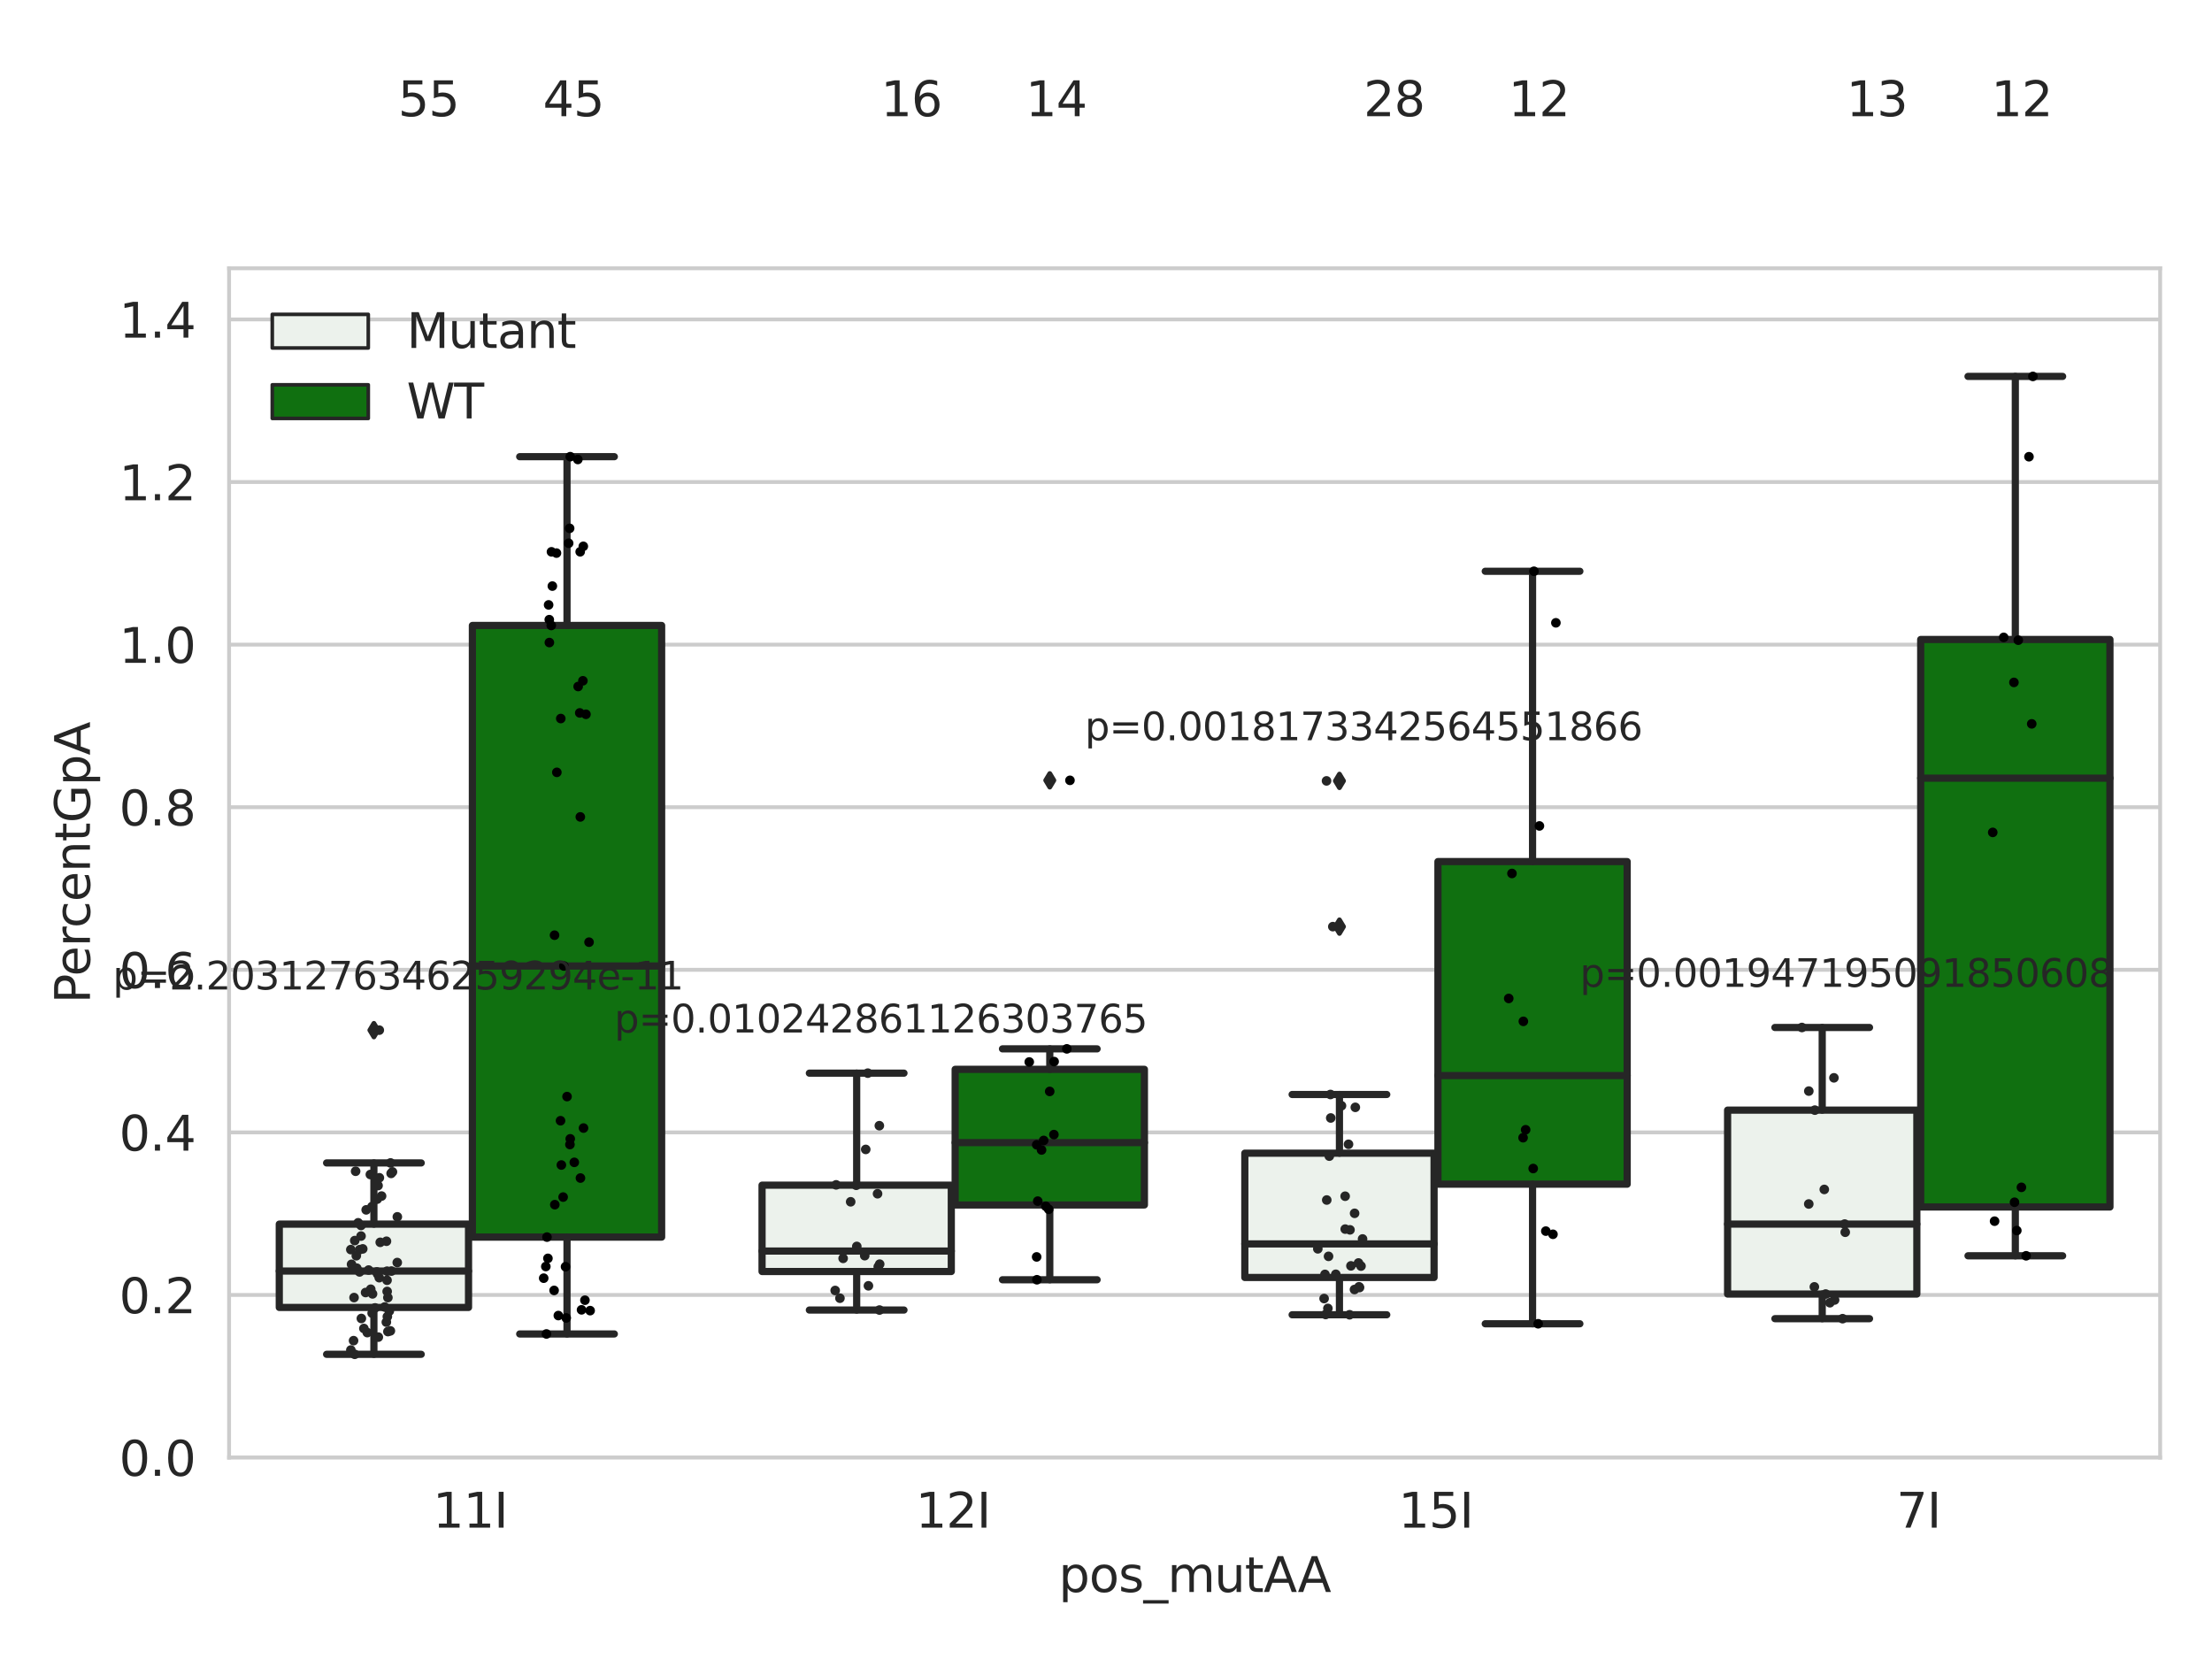<?xml version="1.0" encoding="utf-8" standalone="no"?>
<!DOCTYPE svg PUBLIC "-//W3C//DTD SVG 1.1//EN"
  "http://www.w3.org/Graphics/SVG/1.1/DTD/svg11.dtd">
<svg xmlns:xlink="http://www.w3.org/1999/xlink" width="460.8pt" height="345.6pt" viewBox="0 0 460.8 345.6" xmlns="http://www.w3.org/2000/svg" version="1.1">
 <defs>
  <style type="text/css">*{stroke-linejoin: round; stroke-linecap: butt}</style>
 </defs>
 <g id="figure_1">
  <g id="patch_1">
   <path d="M 0 345.6 
L 460.8 345.6 
L 460.8 0 
L 0 0 
z
" style="fill: #ffffff"/>
  </g>
  <g id="axes_1">
   <g id="patch_2">
    <path d="M 47.72 303.64 
L 450 303.64 
L 450 55.89 
L 47.72 55.89 
z
" style="fill: #ffffff"/>
   </g>
   <g id="matplotlib.axis_1">
    <g id="xtick_1">
     <g id="text_1">
      <!-- 11I -->
      <g style="fill: #262626" transform="translate(90.168 318.238)scale(0.1 -0.1)">
       <defs>
        <path id="DejaVuSans-31" d="M 794 531 
L 1825 531 
L 1825 4091 
L 703 3866 
L 703 4441 
L 1819 4666 
L 2450 4666 
L 2450 531 
L 3481 531 
L 3481 0 
L 794 0 
L 794 531 
z
" transform="scale(0.016)"/>
        <path id="DejaVuSans-49" d="M 628 4666 
L 1259 4666 
L 1259 0 
L 628 0 
L 628 4666 
z
" transform="scale(0.016)"/>
       </defs>
       <use xlink:href="#DejaVuSans-31"/>
       <use xlink:href="#DejaVuSans-31" x="63.623"/>
       <use xlink:href="#DejaVuSans-49" x="127.246"/>
      </g>
     </g>
    </g>
    <g id="xtick_2">
     <g id="text_2">
      <!-- 12I -->
      <g style="fill: #262626" transform="translate(190.738 318.238)scale(0.1 -0.1)">
       <defs>
        <path id="DejaVuSans-32" d="M 1228 531 
L 3431 531 
L 3431 0 
L 469 0 
L 469 531 
Q 828 903 1448 1529 
Q 2069 2156 2228 2338 
Q 2531 2678 2651 2914 
Q 2772 3150 2772 3378 
Q 2772 3750 2511 3984 
Q 2250 4219 1831 4219 
Q 1534 4219 1204 4116 
Q 875 4013 500 3803 
L 500 4441 
Q 881 4594 1212 4672 
Q 1544 4750 1819 4750 
Q 2544 4750 2975 4387 
Q 3406 4025 3406 3419 
Q 3406 3131 3298 2873 
Q 3191 2616 2906 2266 
Q 2828 2175 2409 1742 
Q 1991 1309 1228 531 
z
" transform="scale(0.016)"/>
       </defs>
       <use xlink:href="#DejaVuSans-31"/>
       <use xlink:href="#DejaVuSans-32" x="63.623"/>
       <use xlink:href="#DejaVuSans-49" x="127.246"/>
      </g>
     </g>
    </g>
    <g id="xtick_3">
     <g id="text_3">
      <!-- 15I -->
      <g style="fill: #262626" transform="translate(291.308 318.238)scale(0.1 -0.1)">
       <defs>
        <path id="DejaVuSans-35" d="M 691 4666 
L 3169 4666 
L 3169 4134 
L 1269 4134 
L 1269 2991 
Q 1406 3038 1543 3061 
Q 1681 3084 1819 3084 
Q 2600 3084 3056 2656 
Q 3513 2228 3513 1497 
Q 3513 744 3044 326 
Q 2575 -91 1722 -91 
Q 1428 -91 1123 -41 
Q 819 9 494 109 
L 494 744 
Q 775 591 1075 516 
Q 1375 441 1709 441 
Q 2250 441 2565 725 
Q 2881 1009 2881 1497 
Q 2881 1984 2565 2268 
Q 2250 2553 1709 2553 
Q 1456 2553 1204 2497 
Q 953 2441 691 2322 
L 691 4666 
z
" transform="scale(0.016)"/>
       </defs>
       <use xlink:href="#DejaVuSans-31"/>
       <use xlink:href="#DejaVuSans-35" x="63.623"/>
       <use xlink:href="#DejaVuSans-49" x="127.246"/>
      </g>
     </g>
    </g>
    <g id="xtick_4">
     <g id="text_4">
      <!-- 7I -->
      <g style="fill: #262626" transform="translate(395.059 318.238)scale(0.1 -0.1)">
       <defs>
        <path id="DejaVuSans-37" d="M 525 4666 
L 3525 4666 
L 3525 4397 
L 1831 0 
L 1172 0 
L 2766 4134 
L 525 4134 
L 525 4666 
z
" transform="scale(0.016)"/>
       </defs>
       <use xlink:href="#DejaVuSans-37"/>
       <use xlink:href="#DejaVuSans-49" x="63.623"/>
      </g>
     </g>
    </g>
    <g id="text_5">
     <!-- pos_mutAA -->
     <g style="fill: #262626" transform="translate(220.544 331.638)scale(0.1 -0.1)">
      <defs>
       <path id="DejaVuSans-70" d="M 1159 525 
L 1159 -1331 
L 581 -1331 
L 581 3500 
L 1159 3500 
L 1159 2969 
Q 1341 3281 1617 3432 
Q 1894 3584 2278 3584 
Q 2916 3584 3314 3078 
Q 3713 2572 3713 1747 
Q 3713 922 3314 415 
Q 2916 -91 2278 -91 
Q 1894 -91 1617 61 
Q 1341 213 1159 525 
z
M 3116 1747 
Q 3116 2381 2855 2742 
Q 2594 3103 2138 3103 
Q 1681 3103 1420 2742 
Q 1159 2381 1159 1747 
Q 1159 1113 1420 752 
Q 1681 391 2138 391 
Q 2594 391 2855 752 
Q 3116 1113 3116 1747 
z
" transform="scale(0.016)"/>
       <path id="DejaVuSans-6f" d="M 1959 3097 
Q 1497 3097 1228 2736 
Q 959 2375 959 1747 
Q 959 1119 1226 758 
Q 1494 397 1959 397 
Q 2419 397 2687 759 
Q 2956 1122 2956 1747 
Q 2956 2369 2687 2733 
Q 2419 3097 1959 3097 
z
M 1959 3584 
Q 2709 3584 3137 3096 
Q 3566 2609 3566 1747 
Q 3566 888 3137 398 
Q 2709 -91 1959 -91 
Q 1206 -91 779 398 
Q 353 888 353 1747 
Q 353 2609 779 3096 
Q 1206 3584 1959 3584 
z
" transform="scale(0.016)"/>
       <path id="DejaVuSans-73" d="M 2834 3397 
L 2834 2853 
Q 2591 2978 2328 3040 
Q 2066 3103 1784 3103 
Q 1356 3103 1142 2972 
Q 928 2841 928 2578 
Q 928 2378 1081 2264 
Q 1234 2150 1697 2047 
L 1894 2003 
Q 2506 1872 2764 1633 
Q 3022 1394 3022 966 
Q 3022 478 2636 193 
Q 2250 -91 1575 -91 
Q 1294 -91 989 -36 
Q 684 19 347 128 
L 347 722 
Q 666 556 975 473 
Q 1284 391 1588 391 
Q 1994 391 2212 530 
Q 2431 669 2431 922 
Q 2431 1156 2273 1281 
Q 2116 1406 1581 1522 
L 1381 1569 
Q 847 1681 609 1914 
Q 372 2147 372 2553 
Q 372 3047 722 3315 
Q 1072 3584 1716 3584 
Q 2034 3584 2315 3537 
Q 2597 3491 2834 3397 
z
" transform="scale(0.016)"/>
       <path id="DejaVuSans-5f" d="M 3263 -1063 
L 3263 -1509 
L -63 -1509 
L -63 -1063 
L 3263 -1063 
z
" transform="scale(0.016)"/>
       <path id="DejaVuSans-6d" d="M 3328 2828 
Q 3544 3216 3844 3400 
Q 4144 3584 4550 3584 
Q 5097 3584 5394 3201 
Q 5691 2819 5691 2113 
L 5691 0 
L 5113 0 
L 5113 2094 
Q 5113 2597 4934 2840 
Q 4756 3084 4391 3084 
Q 3944 3084 3684 2787 
Q 3425 2491 3425 1978 
L 3425 0 
L 2847 0 
L 2847 2094 
Q 2847 2600 2669 2842 
Q 2491 3084 2119 3084 
Q 1678 3084 1418 2786 
Q 1159 2488 1159 1978 
L 1159 0 
L 581 0 
L 581 3500 
L 1159 3500 
L 1159 2956 
Q 1356 3278 1631 3431 
Q 1906 3584 2284 3584 
Q 2666 3584 2933 3390 
Q 3200 3197 3328 2828 
z
" transform="scale(0.016)"/>
       <path id="DejaVuSans-75" d="M 544 1381 
L 544 3500 
L 1119 3500 
L 1119 1403 
Q 1119 906 1312 657 
Q 1506 409 1894 409 
Q 2359 409 2629 706 
Q 2900 1003 2900 1516 
L 2900 3500 
L 3475 3500 
L 3475 0 
L 2900 0 
L 2900 538 
Q 2691 219 2414 64 
Q 2138 -91 1772 -91 
Q 1169 -91 856 284 
Q 544 659 544 1381 
z
M 1991 3584 
L 1991 3584 
z
" transform="scale(0.016)"/>
       <path id="DejaVuSans-74" d="M 1172 4494 
L 1172 3500 
L 2356 3500 
L 2356 3053 
L 1172 3053 
L 1172 1153 
Q 1172 725 1289 603 
Q 1406 481 1766 481 
L 2356 481 
L 2356 0 
L 1766 0 
Q 1100 0 847 248 
Q 594 497 594 1153 
L 594 3053 
L 172 3053 
L 172 3500 
L 594 3500 
L 594 4494 
L 1172 4494 
z
" transform="scale(0.016)"/>
       <path id="DejaVuSans-41" d="M 2188 4044 
L 1331 1722 
L 3047 1722 
L 2188 4044 
z
M 1831 4666 
L 2547 4666 
L 4325 0 
L 3669 0 
L 3244 1197 
L 1141 1197 
L 716 0 
L 50 0 
L 1831 4666 
z
" transform="scale(0.016)"/>
      </defs>
      <use xlink:href="#DejaVuSans-70"/>
      <use xlink:href="#DejaVuSans-6f" x="63.477"/>
      <use xlink:href="#DejaVuSans-73" x="124.658"/>
      <use xlink:href="#DejaVuSans-5f" x="176.758"/>
      <use xlink:href="#DejaVuSans-6d" x="226.758"/>
      <use xlink:href="#DejaVuSans-75" x="324.17"/>
      <use xlink:href="#DejaVuSans-74" x="387.549"/>
      <use xlink:href="#DejaVuSans-41" x="426.758"/>
      <use xlink:href="#DejaVuSans-41" x="497.916"/>
     </g>
    </g>
   </g>
   <g id="matplotlib.axis_2">
    <g id="ytick_1">
     <g id="line2d_1">
      <path d="M 47.72 303.64 
L 450 303.64 
" clip-path="url(#pf48c1ffbee)" style="fill: none; stroke: #cccccc; stroke-width: 0.8; stroke-linecap: round"/>
     </g>
     <g id="text_6">
      <!-- 0.0 -->
      <g style="fill: #262626" transform="translate(24.817 307.439)scale(0.1 -0.1)">
       <defs>
        <path id="DejaVuSans-30" d="M 2034 4250 
Q 1547 4250 1301 3770 
Q 1056 3291 1056 2328 
Q 1056 1369 1301 889 
Q 1547 409 2034 409 
Q 2525 409 2770 889 
Q 3016 1369 3016 2328 
Q 3016 3291 2770 3770 
Q 2525 4250 2034 4250 
z
M 2034 4750 
Q 2819 4750 3233 4129 
Q 3647 3509 3647 2328 
Q 3647 1150 3233 529 
Q 2819 -91 2034 -91 
Q 1250 -91 836 529 
Q 422 1150 422 2328 
Q 422 3509 836 4129 
Q 1250 4750 2034 4750 
z
" transform="scale(0.016)"/>
        <path id="DejaVuSans-2e" d="M 684 794 
L 1344 794 
L 1344 0 
L 684 0 
L 684 794 
z
" transform="scale(0.016)"/>
       </defs>
       <use xlink:href="#DejaVuSans-30"/>
       <use xlink:href="#DejaVuSans-2e" x="63.623"/>
       <use xlink:href="#DejaVuSans-30" x="95.41"/>
      </g>
     </g>
    </g>
    <g id="ytick_2">
     <g id="line2d_2">
      <path d="M 47.72 269.769 
L 450 269.769 
" clip-path="url(#pf48c1ffbee)" style="fill: none; stroke: #cccccc; stroke-width: 0.8; stroke-linecap: round"/>
     </g>
     <g id="text_7">
      <!-- 0.2 -->
      <g style="fill: #262626" transform="translate(24.817 273.568)scale(0.1 -0.1)">
       <use xlink:href="#DejaVuSans-30"/>
       <use xlink:href="#DejaVuSans-2e" x="63.623"/>
       <use xlink:href="#DejaVuSans-32" x="95.41"/>
      </g>
     </g>
    </g>
    <g id="ytick_3">
     <g id="line2d_3">
      <path d="M 47.72 235.898 
L 450 235.898 
" clip-path="url(#pf48c1ffbee)" style="fill: none; stroke: #cccccc; stroke-width: 0.8; stroke-linecap: round"/>
     </g>
     <g id="text_8">
      <!-- 0.4 -->
      <g style="fill: #262626" transform="translate(24.817 239.697)scale(0.1 -0.1)">
       <defs>
        <path id="DejaVuSans-34" d="M 2419 4116 
L 825 1625 
L 2419 1625 
L 2419 4116 
z
M 2253 4666 
L 3047 4666 
L 3047 1625 
L 3713 1625 
L 3713 1100 
L 3047 1100 
L 3047 0 
L 2419 0 
L 2419 1100 
L 313 1100 
L 313 1709 
L 2253 4666 
z
" transform="scale(0.016)"/>
       </defs>
       <use xlink:href="#DejaVuSans-30"/>
       <use xlink:href="#DejaVuSans-2e" x="63.623"/>
       <use xlink:href="#DejaVuSans-34" x="95.41"/>
      </g>
     </g>
    </g>
    <g id="ytick_4">
     <g id="line2d_4">
      <path d="M 47.72 202.026 
L 450 202.026 
" clip-path="url(#pf48c1ffbee)" style="fill: none; stroke: #cccccc; stroke-width: 0.8; stroke-linecap: round"/>
     </g>
     <g id="text_9">
      <!-- 0.6 -->
      <g style="fill: #262626" transform="translate(24.817 205.826)scale(0.1 -0.1)">
       <defs>
        <path id="DejaVuSans-36" d="M 2113 2584 
Q 1688 2584 1439 2293 
Q 1191 2003 1191 1497 
Q 1191 994 1439 701 
Q 1688 409 2113 409 
Q 2538 409 2786 701 
Q 3034 994 3034 1497 
Q 3034 2003 2786 2293 
Q 2538 2584 2113 2584 
z
M 3366 4563 
L 3366 3988 
Q 3128 4100 2886 4159 
Q 2644 4219 2406 4219 
Q 1781 4219 1451 3797 
Q 1122 3375 1075 2522 
Q 1259 2794 1537 2939 
Q 1816 3084 2150 3084 
Q 2853 3084 3261 2657 
Q 3669 2231 3669 1497 
Q 3669 778 3244 343 
Q 2819 -91 2113 -91 
Q 1303 -91 875 529 
Q 447 1150 447 2328 
Q 447 3434 972 4092 
Q 1497 4750 2381 4750 
Q 2619 4750 2861 4703 
Q 3103 4656 3366 4563 
z
" transform="scale(0.016)"/>
       </defs>
       <use xlink:href="#DejaVuSans-30"/>
       <use xlink:href="#DejaVuSans-2e" x="63.623"/>
       <use xlink:href="#DejaVuSans-36" x="95.41"/>
      </g>
     </g>
    </g>
    <g id="ytick_5">
     <g id="line2d_5">
      <path d="M 47.72 168.155 
L 450 168.155 
" clip-path="url(#pf48c1ffbee)" style="fill: none; stroke: #cccccc; stroke-width: 0.8; stroke-linecap: round"/>
     </g>
     <g id="text_10">
      <!-- 0.8 -->
      <g style="fill: #262626" transform="translate(24.817 171.954)scale(0.1 -0.1)">
       <defs>
        <path id="DejaVuSans-38" d="M 2034 2216 
Q 1584 2216 1326 1975 
Q 1069 1734 1069 1313 
Q 1069 891 1326 650 
Q 1584 409 2034 409 
Q 2484 409 2743 651 
Q 3003 894 3003 1313 
Q 3003 1734 2745 1975 
Q 2488 2216 2034 2216 
z
M 1403 2484 
Q 997 2584 770 2862 
Q 544 3141 544 3541 
Q 544 4100 942 4425 
Q 1341 4750 2034 4750 
Q 2731 4750 3128 4425 
Q 3525 4100 3525 3541 
Q 3525 3141 3298 2862 
Q 3072 2584 2669 2484 
Q 3125 2378 3379 2068 
Q 3634 1759 3634 1313 
Q 3634 634 3220 271 
Q 2806 -91 2034 -91 
Q 1263 -91 848 271 
Q 434 634 434 1313 
Q 434 1759 690 2068 
Q 947 2378 1403 2484 
z
M 1172 3481 
Q 1172 3119 1398 2916 
Q 1625 2713 2034 2713 
Q 2441 2713 2670 2916 
Q 2900 3119 2900 3481 
Q 2900 3844 2670 4047 
Q 2441 4250 2034 4250 
Q 1625 4250 1398 4047 
Q 1172 3844 1172 3481 
z
" transform="scale(0.016)"/>
       </defs>
       <use xlink:href="#DejaVuSans-30"/>
       <use xlink:href="#DejaVuSans-2e" x="63.623"/>
       <use xlink:href="#DejaVuSans-38" x="95.41"/>
      </g>
     </g>
    </g>
    <g id="ytick_6">
     <g id="line2d_6">
      <path d="M 47.72 134.284 
L 450 134.284 
" clip-path="url(#pf48c1ffbee)" style="fill: none; stroke: #cccccc; stroke-width: 0.8; stroke-linecap: round"/>
     </g>
     <g id="text_11">
      <!-- 1.0 -->
      <g style="fill: #262626" transform="translate(24.817 138.083)scale(0.1 -0.1)">
       <use xlink:href="#DejaVuSans-31"/>
       <use xlink:href="#DejaVuSans-2e" x="63.623"/>
       <use xlink:href="#DejaVuSans-30" x="95.41"/>
      </g>
     </g>
    </g>
    <g id="ytick_7">
     <g id="line2d_7">
      <path d="M 47.72 100.413 
L 450 100.413 
" clip-path="url(#pf48c1ffbee)" style="fill: none; stroke: #cccccc; stroke-width: 0.8; stroke-linecap: round"/>
     </g>
     <g id="text_12">
      <!-- 1.2 -->
      <g style="fill: #262626" transform="translate(24.817 104.212)scale(0.1 -0.1)">
       <use xlink:href="#DejaVuSans-31"/>
       <use xlink:href="#DejaVuSans-2e" x="63.623"/>
       <use xlink:href="#DejaVuSans-32" x="95.41"/>
      </g>
     </g>
    </g>
    <g id="ytick_8">
     <g id="line2d_8">
      <path d="M 47.72 66.542 
L 450 66.542 
" clip-path="url(#pf48c1ffbee)" style="fill: none; stroke: #cccccc; stroke-width: 0.8; stroke-linecap: round"/>
     </g>
     <g id="text_13">
      <!-- 1.4 -->
      <g style="fill: #262626" transform="translate(24.817 70.341)scale(0.1 -0.1)">
       <use xlink:href="#DejaVuSans-31"/>
       <use xlink:href="#DejaVuSans-2e" x="63.623"/>
       <use xlink:href="#DejaVuSans-34" x="95.41"/>
      </g>
     </g>
    </g>
    <g id="text_14">
     <!-- PercentGpA -->
     <g style="fill: #262626" transform="translate(18.737 209.041)rotate(-90)scale(0.1 -0.1)">
      <defs>
       <path id="DejaVuSans-50" d="M 1259 4147 
L 1259 2394 
L 2053 2394 
Q 2494 2394 2734 2622 
Q 2975 2850 2975 3272 
Q 2975 3691 2734 3919 
Q 2494 4147 2053 4147 
L 1259 4147 
z
M 628 4666 
L 2053 4666 
Q 2838 4666 3239 4311 
Q 3641 3956 3641 3272 
Q 3641 2581 3239 2228 
Q 2838 1875 2053 1875 
L 1259 1875 
L 1259 0 
L 628 0 
L 628 4666 
z
" transform="scale(0.016)"/>
       <path id="DejaVuSans-65" d="M 3597 1894 
L 3597 1613 
L 953 1613 
Q 991 1019 1311 708 
Q 1631 397 2203 397 
Q 2534 397 2845 478 
Q 3156 559 3463 722 
L 3463 178 
Q 3153 47 2828 -22 
Q 2503 -91 2169 -91 
Q 1331 -91 842 396 
Q 353 884 353 1716 
Q 353 2575 817 3079 
Q 1281 3584 2069 3584 
Q 2775 3584 3186 3129 
Q 3597 2675 3597 1894 
z
M 3022 2063 
Q 3016 2534 2758 2815 
Q 2500 3097 2075 3097 
Q 1594 3097 1305 2825 
Q 1016 2553 972 2059 
L 3022 2063 
z
" transform="scale(0.016)"/>
       <path id="DejaVuSans-72" d="M 2631 2963 
Q 2534 3019 2420 3045 
Q 2306 3072 2169 3072 
Q 1681 3072 1420 2755 
Q 1159 2438 1159 1844 
L 1159 0 
L 581 0 
L 581 3500 
L 1159 3500 
L 1159 2956 
Q 1341 3275 1631 3429 
Q 1922 3584 2338 3584 
Q 2397 3584 2469 3576 
Q 2541 3569 2628 3553 
L 2631 2963 
z
" transform="scale(0.016)"/>
       <path id="DejaVuSans-63" d="M 3122 3366 
L 3122 2828 
Q 2878 2963 2633 3030 
Q 2388 3097 2138 3097 
Q 1578 3097 1268 2742 
Q 959 2388 959 1747 
Q 959 1106 1268 751 
Q 1578 397 2138 397 
Q 2388 397 2633 464 
Q 2878 531 3122 666 
L 3122 134 
Q 2881 22 2623 -34 
Q 2366 -91 2075 -91 
Q 1284 -91 818 406 
Q 353 903 353 1747 
Q 353 2603 823 3093 
Q 1294 3584 2113 3584 
Q 2378 3584 2631 3529 
Q 2884 3475 3122 3366 
z
" transform="scale(0.016)"/>
       <path id="DejaVuSans-6e" d="M 3513 2113 
L 3513 0 
L 2938 0 
L 2938 2094 
Q 2938 2591 2744 2837 
Q 2550 3084 2163 3084 
Q 1697 3084 1428 2787 
Q 1159 2491 1159 1978 
L 1159 0 
L 581 0 
L 581 3500 
L 1159 3500 
L 1159 2956 
Q 1366 3272 1645 3428 
Q 1925 3584 2291 3584 
Q 2894 3584 3203 3211 
Q 3513 2838 3513 2113 
z
" transform="scale(0.016)"/>
       <path id="DejaVuSans-47" d="M 3809 666 
L 3809 1919 
L 2778 1919 
L 2778 2438 
L 4434 2438 
L 4434 434 
Q 4069 175 3628 42 
Q 3188 -91 2688 -91 
Q 1594 -91 976 548 
Q 359 1188 359 2328 
Q 359 3472 976 4111 
Q 1594 4750 2688 4750 
Q 3144 4750 3555 4637 
Q 3966 4525 4313 4306 
L 4313 3634 
Q 3963 3931 3569 4081 
Q 3175 4231 2741 4231 
Q 1884 4231 1454 3753 
Q 1025 3275 1025 2328 
Q 1025 1384 1454 906 
Q 1884 428 2741 428 
Q 3075 428 3337 486 
Q 3600 544 3809 666 
z
" transform="scale(0.016)"/>
      </defs>
      <use xlink:href="#DejaVuSans-50"/>
      <use xlink:href="#DejaVuSans-65" x="56.678"/>
      <use xlink:href="#DejaVuSans-72" x="118.201"/>
      <use xlink:href="#DejaVuSans-63" x="157.064"/>
      <use xlink:href="#DejaVuSans-65" x="212.045"/>
      <use xlink:href="#DejaVuSans-6e" x="273.568"/>
      <use xlink:href="#DejaVuSans-74" x="336.947"/>
      <use xlink:href="#DejaVuSans-47" x="376.156"/>
      <use xlink:href="#DejaVuSans-70" x="453.646"/>
      <use xlink:href="#DejaVuSans-41" x="517.123"/>
     </g>
    </g>
   </g>
   <g id="patch_3">
    <path d="M 58.179 272.366 
L 97.603 272.366 
L 97.603 255.007 
L 58.179 255.007 
L 58.179 272.366 
z
" clip-path="url(#pf48c1ffbee)" style="fill: #ecf2ec; stroke: #262626; stroke-width: 1.5; stroke-linejoin: miter"/>
   </g>
   <g id="patch_4">
    <path d="M 98.407 257.71 
L 137.831 257.71 
L 137.831 130.295 
L 98.407 130.295 
L 98.407 257.71 
z
" clip-path="url(#pf48c1ffbee)" style="fill: #107010; stroke: #262626; stroke-width: 1.5; stroke-linejoin: miter"/>
   </g>
   <g id="patch_5">
    <path d="M 158.749 264.88 
L 198.173 264.88 
L 198.173 246.893 
L 158.749 246.893 
L 158.749 264.88 
z
" clip-path="url(#pf48c1ffbee)" style="fill: #ecf2ec; stroke: #262626; stroke-width: 1.5; stroke-linejoin: miter"/>
   </g>
   <g id="patch_6">
    <path d="M 198.977 251.016 
L 238.401 251.016 
L 238.401 222.763 
L 198.977 222.763 
L 198.977 251.016 
z
" clip-path="url(#pf48c1ffbee)" style="fill: #107010; stroke: #262626; stroke-width: 1.5; stroke-linejoin: miter"/>
   </g>
   <g id="patch_7">
    <path d="M 259.319 266.124 
L 298.743 266.124 
L 298.743 240.227 
L 259.319 240.227 
L 259.319 266.124 
z
" clip-path="url(#pf48c1ffbee)" style="fill: #ecf2ec; stroke: #262626; stroke-width: 1.5; stroke-linejoin: miter"/>
   </g>
   <g id="patch_8">
    <path d="M 299.547 246.685 
L 338.971 246.685 
L 338.971 179.483 
L 299.547 179.483 
L 299.547 246.685 
z
" clip-path="url(#pf48c1ffbee)" style="fill: #107010; stroke: #262626; stroke-width: 1.5; stroke-linejoin: miter"/>
   </g>
   <g id="patch_9">
    <path d="M 359.889 269.573 
L 399.313 269.573 
L 399.313 231.262 
L 359.889 231.262 
L 359.889 269.573 
z
" clip-path="url(#pf48c1ffbee)" style="fill: #ecf2ec; stroke: #262626; stroke-width: 1.5; stroke-linejoin: miter"/>
   </g>
   <g id="patch_10">
    <path d="M 400.117 251.437 
L 439.541 251.437 
L 439.541 133.216 
L 400.117 133.216 
L 400.117 251.437 
z
" clip-path="url(#pf48c1ffbee)" style="fill: #107010; stroke: #262626; stroke-width: 1.5; stroke-linejoin: miter"/>
   </g>
   <g id="patch_11">
    <path d="M 98.005 303.64 
L 98.005 303.64 
L 98.005 303.64 
L 98.005 303.64 
z
" clip-path="url(#pf48c1ffbee)" style="fill: #ecf2ec; stroke: #262626; stroke-width: 0.75; stroke-linejoin: miter"/>
   </g>
   <g id="patch_12">
    <path d="M 98.005 303.64 
L 98.005 303.64 
L 98.005 303.64 
L 98.005 303.64 
z
" clip-path="url(#pf48c1ffbee)" style="fill: #107010; stroke: #262626; stroke-width: 0.75; stroke-linejoin: miter"/>
   </g>
   <g id="PathCollection_1"/>
   <g id="PathCollection_2"/>
   <g id="line2d_9">
    <path d="M 77.891 272.366 
L 77.891 282.127 
" clip-path="url(#pf48c1ffbee)" style="fill: none; stroke: #262626; stroke-width: 1.5; stroke-linecap: round"/>
   </g>
   <g id="line2d_10">
    <path d="M 77.891 255.007 
L 77.891 242.261 
" clip-path="url(#pf48c1ffbee)" style="fill: none; stroke: #262626; stroke-width: 1.5; stroke-linecap: round"/>
   </g>
   <g id="line2d_11">
    <path d="M 68.035 282.127 
L 87.747 282.127 
" clip-path="url(#pf48c1ffbee)" style="fill: none; stroke: #262626; stroke-width: 1.5; stroke-linecap: round"/>
   </g>
   <g id="line2d_12">
    <path d="M 68.035 242.261 
L 87.747 242.261 
" clip-path="url(#pf48c1ffbee)" style="fill: none; stroke: #262626; stroke-width: 1.5; stroke-linecap: round"/>
   </g>
   <g id="line2d_13">
    <defs>
     <path id="m3657d23911" d="M -0 1.414 
L 0.849 0 
L 0 -1.414 
L -0.849 -0 
z
" style="stroke: #262626; stroke-linejoin: miter"/>
    </defs>
    <g clip-path="url(#pf48c1ffbee)">
     <use xlink:href="#m3657d23911" x="77.891" y="214.598" style="fill: #262626; stroke: #262626; stroke-linejoin: miter"/>
    </g>
   </g>
   <g id="line2d_14">
    <path d="M 118.119 257.71 
L 118.119 277.888 
" clip-path="url(#pf48c1ffbee)" style="fill: none; stroke: #262626; stroke-width: 1.5; stroke-linecap: round"/>
   </g>
   <g id="line2d_15">
    <path d="M 118.119 130.295 
L 118.119 95.136 
" clip-path="url(#pf48c1ffbee)" style="fill: none; stroke: #262626; stroke-width: 1.5; stroke-linecap: round"/>
   </g>
   <g id="line2d_16">
    <path d="M 108.263 277.888 
L 127.975 277.888 
" clip-path="url(#pf48c1ffbee)" style="fill: none; stroke: #262626; stroke-width: 1.5; stroke-linecap: round"/>
   </g>
   <g id="line2d_17">
    <path d="M 108.263 95.136 
L 127.975 95.136 
" clip-path="url(#pf48c1ffbee)" style="fill: none; stroke: #262626; stroke-width: 1.5; stroke-linecap: round"/>
   </g>
   <g id="line2d_18"/>
   <g id="line2d_19">
    <path d="M 178.461 264.88 
L 178.461 272.906 
" clip-path="url(#pf48c1ffbee)" style="fill: none; stroke: #262626; stroke-width: 1.5; stroke-linecap: round"/>
   </g>
   <g id="line2d_20">
    <path d="M 178.461 246.893 
L 178.461 223.558 
" clip-path="url(#pf48c1ffbee)" style="fill: none; stroke: #262626; stroke-width: 1.5; stroke-linecap: round"/>
   </g>
   <g id="line2d_21">
    <path d="M 168.605 272.906 
L 188.317 272.906 
" clip-path="url(#pf48c1ffbee)" style="fill: none; stroke: #262626; stroke-width: 1.5; stroke-linecap: round"/>
   </g>
   <g id="line2d_22">
    <path d="M 168.605 223.558 
L 188.317 223.558 
" clip-path="url(#pf48c1ffbee)" style="fill: none; stroke: #262626; stroke-width: 1.5; stroke-linecap: round"/>
   </g>
   <g id="line2d_23"/>
   <g id="line2d_24">
    <path d="M 218.689 251.016 
L 218.689 266.596 
" clip-path="url(#pf48c1ffbee)" style="fill: none; stroke: #262626; stroke-width: 1.5; stroke-linecap: round"/>
   </g>
   <g id="line2d_25">
    <path d="M 218.689 222.763 
L 218.689 218.497 
" clip-path="url(#pf48c1ffbee)" style="fill: none; stroke: #262626; stroke-width: 1.5; stroke-linecap: round"/>
   </g>
   <g id="line2d_26">
    <path d="M 208.833 266.596 
L 228.545 266.596 
" clip-path="url(#pf48c1ffbee)" style="fill: none; stroke: #262626; stroke-width: 1.5; stroke-linecap: round"/>
   </g>
   <g id="line2d_27">
    <path d="M 208.833 218.497 
L 228.545 218.497 
" clip-path="url(#pf48c1ffbee)" style="fill: none; stroke: #262626; stroke-width: 1.5; stroke-linecap: round"/>
   </g>
   <g id="line2d_28">
    <g clip-path="url(#pf48c1ffbee)">
     <use xlink:href="#m3657d23911" x="218.689" y="162.558" style="fill: #262626; stroke: #262626; stroke-linejoin: miter"/>
    </g>
   </g>
   <g id="line2d_29">
    <path d="M 279.031 266.124 
L 279.031 273.89 
" clip-path="url(#pf48c1ffbee)" style="fill: none; stroke: #262626; stroke-width: 1.5; stroke-linecap: round"/>
   </g>
   <g id="line2d_30">
    <path d="M 279.031 240.227 
L 279.031 228.001 
" clip-path="url(#pf48c1ffbee)" style="fill: none; stroke: #262626; stroke-width: 1.5; stroke-linecap: round"/>
   </g>
   <g id="line2d_31">
    <path d="M 269.175 273.89 
L 288.887 273.89 
" clip-path="url(#pf48c1ffbee)" style="fill: none; stroke: #262626; stroke-width: 1.5; stroke-linecap: round"/>
   </g>
   <g id="line2d_32">
    <path d="M 269.175 228.001 
L 288.887 228.001 
" clip-path="url(#pf48c1ffbee)" style="fill: none; stroke: #262626; stroke-width: 1.5; stroke-linecap: round"/>
   </g>
   <g id="line2d_33">
    <g clip-path="url(#pf48c1ffbee)">
     <use xlink:href="#m3657d23911" x="279.031" y="193.035" style="fill: #262626; stroke: #262626; stroke-linejoin: miter"/>
     <use xlink:href="#m3657d23911" x="279.031" y="162.674" style="fill: #262626; stroke: #262626; stroke-linejoin: miter"/>
    </g>
   </g>
   <g id="line2d_34">
    <path d="M 319.259 246.685 
L 319.259 275.764 
" clip-path="url(#pf48c1ffbee)" style="fill: none; stroke: #262626; stroke-width: 1.5; stroke-linecap: round"/>
   </g>
   <g id="line2d_35">
    <path d="M 319.259 179.483 
L 319.259 119.005 
" clip-path="url(#pf48c1ffbee)" style="fill: none; stroke: #262626; stroke-width: 1.5; stroke-linecap: round"/>
   </g>
   <g id="line2d_36">
    <path d="M 309.403 275.764 
L 329.115 275.764 
" clip-path="url(#pf48c1ffbee)" style="fill: none; stroke: #262626; stroke-width: 1.5; stroke-linecap: round"/>
   </g>
   <g id="line2d_37">
    <path d="M 309.403 119.005 
L 329.115 119.005 
" clip-path="url(#pf48c1ffbee)" style="fill: none; stroke: #262626; stroke-width: 1.5; stroke-linecap: round"/>
   </g>
   <g id="line2d_38"/>
   <g id="line2d_39">
    <path d="M 379.601 269.573 
L 379.601 274.704 
" clip-path="url(#pf48c1ffbee)" style="fill: none; stroke: #262626; stroke-width: 1.5; stroke-linecap: round"/>
   </g>
   <g id="line2d_40">
    <path d="M 379.601 231.262 
L 379.601 214.043 
" clip-path="url(#pf48c1ffbee)" style="fill: none; stroke: #262626; stroke-width: 1.5; stroke-linecap: round"/>
   </g>
   <g id="line2d_41">
    <path d="M 369.745 274.704 
L 389.457 274.704 
" clip-path="url(#pf48c1ffbee)" style="fill: none; stroke: #262626; stroke-width: 1.5; stroke-linecap: round"/>
   </g>
   <g id="line2d_42">
    <path d="M 369.745 214.043 
L 389.457 214.043 
" clip-path="url(#pf48c1ffbee)" style="fill: none; stroke: #262626; stroke-width: 1.5; stroke-linecap: round"/>
   </g>
   <g id="line2d_43"/>
   <g id="line2d_44">
    <path d="M 419.829 251.437 
L 419.829 261.605 
" clip-path="url(#pf48c1ffbee)" style="fill: none; stroke: #262626; stroke-width: 1.5; stroke-linecap: round"/>
   </g>
   <g id="line2d_45">
    <path d="M 419.829 133.216 
L 419.829 78.412 
" clip-path="url(#pf48c1ffbee)" style="fill: none; stroke: #262626; stroke-width: 1.5; stroke-linecap: round"/>
   </g>
   <g id="line2d_46">
    <path d="M 409.973 261.605 
L 429.685 261.605 
" clip-path="url(#pf48c1ffbee)" style="fill: none; stroke: #262626; stroke-width: 1.5; stroke-linecap: round"/>
   </g>
   <g id="line2d_47">
    <path d="M 409.973 78.412 
L 429.685 78.412 
" clip-path="url(#pf48c1ffbee)" style="fill: none; stroke: #262626; stroke-width: 1.5; stroke-linecap: round"/>
   </g>
   <g id="line2d_48"/>
   <g id="line2d_49">
    <path d="M 58.179 264.786 
L 97.603 264.786 
" clip-path="url(#pf48c1ffbee)" style="fill: none; stroke: #262626; stroke-width: 1.5; stroke-linecap: round"/>
   </g>
   <g id="line2d_50">
    <path d="M 98.407 201.235 
L 137.831 201.235 
" clip-path="url(#pf48c1ffbee)" style="fill: none; stroke: #262626; stroke-width: 1.5; stroke-linecap: round"/>
   </g>
   <g id="line2d_51">
    <path d="M 158.749 260.616 
L 198.173 260.616 
" clip-path="url(#pf48c1ffbee)" style="fill: none; stroke: #262626; stroke-width: 1.5; stroke-linecap: round"/>
   </g>
   <g id="line2d_52">
    <path d="M 198.977 238.026 
L 238.401 238.026 
" clip-path="url(#pf48c1ffbee)" style="fill: none; stroke: #262626; stroke-width: 1.5; stroke-linecap: round"/>
   </g>
   <g id="line2d_53">
    <path d="M 259.319 259.126 
L 298.743 259.126 
" clip-path="url(#pf48c1ffbee)" style="fill: none; stroke: #262626; stroke-width: 1.5; stroke-linecap: round"/>
   </g>
   <g id="line2d_54">
    <path d="M 299.547 224.057 
L 338.971 224.057 
" clip-path="url(#pf48c1ffbee)" style="fill: none; stroke: #262626; stroke-width: 1.5; stroke-linecap: round"/>
   </g>
   <g id="line2d_55">
    <path d="M 359.889 254.997 
L 399.313 254.997 
" clip-path="url(#pf48c1ffbee)" style="fill: none; stroke: #262626; stroke-width: 1.5; stroke-linecap: round"/>
   </g>
   <g id="line2d_56">
    <path d="M 400.117 162.099 
L 439.541 162.099 
" clip-path="url(#pf48c1ffbee)" style="fill: none; stroke: #262626; stroke-width: 1.5; stroke-linecap: round"/>
   </g>
   <g id="patch_13">
    <path d="M 47.72 303.64 
L 47.72 55.89 
" style="fill: none; stroke: #cccccc; stroke-width: 0.8; stroke-linejoin: miter; stroke-linecap: square"/>
   </g>
   <g id="patch_14">
    <path d="M 450 303.64 
L 450 55.89 
" style="fill: none; stroke: #cccccc; stroke-width: 0.8; stroke-linejoin: miter; stroke-linecap: square"/>
   </g>
   <g id="patch_15">
    <path d="M 47.72 303.64 
L 450 303.64 
" style="fill: none; stroke: #cccccc; stroke-width: 0.8; stroke-linejoin: miter; stroke-linecap: square"/>
   </g>
   <g id="patch_16">
    <path d="M 47.72 55.89 
L 450 55.89 
" style="fill: none; stroke: #cccccc; stroke-width: 0.8; stroke-linejoin: miter; stroke-linecap: square"/>
   </g>
   <g id="PathCollection_3">
    <defs>
     <path id="C0_0_a0e508f79a" d="M 0 1 
C 0.265 1 0.52 0.895 0.707 0.707 
C 0.895 0.52 1 0.265 1 -0 
C 1 -0.265 0.895 -0.52 0.707 -0.707 
C 0.52 -0.895 0.265 -1 0 -1 
C -0.265 -1 -0.52 -0.895 -0.707 -0.707 
C -0.895 -0.52 -1 -0.265 -1 0 
C -1 0.265 -0.895 0.52 -0.707 0.707 
C -0.52 0.895 -0.265 1 0 1 
z
"/>
    </defs>
    <g clip-path="url(#pf48c1ffbee)">
     <use xlink:href="#C0_0_a0e508f79a" x="78.509" y="264.962" style="fill: #262626"/>
    </g>
    <g clip-path="url(#pf48c1ffbee)">
     <use xlink:href="#C0_0_a0e508f79a" x="75.278" y="274.663" style="fill: #262626"/>
    </g>
    <g clip-path="url(#pf48c1ffbee)">
     <use xlink:href="#C0_0_a0e508f79a" x="80.509" y="258.573" style="fill: #262626"/>
    </g>
    <g clip-path="url(#pf48c1ffbee)">
     <use xlink:href="#C0_0_a0e508f79a" x="81.759" y="244.127" style="fill: #262626"/>
    </g>
    <g clip-path="url(#pf48c1ffbee)">
     <use xlink:href="#C0_0_a0e508f79a" x="82.756" y="263.01" style="fill: #262626"/>
    </g>
    <g clip-path="url(#pf48c1ffbee)">
     <use xlink:href="#C0_0_a0e508f79a" x="78.138" y="272.462" style="fill: #262626"/>
    </g>
    <g clip-path="url(#pf48c1ffbee)">
     <use xlink:href="#C0_0_a0e508f79a" x="80.632" y="264.811" style="fill: #262626"/>
    </g>
    <g clip-path="url(#pf48c1ffbee)">
     <use xlink:href="#C0_0_a0e508f79a" x="74.082" y="243.995" style="fill: #262626"/>
    </g>
    <g clip-path="url(#pf48c1ffbee)">
     <use xlink:href="#C0_0_a0e508f79a" x="75.806" y="276.746" style="fill: #262626"/>
    </g>
    <g clip-path="url(#pf48c1ffbee)">
     <use xlink:href="#C0_0_a0e508f79a" x="81.544" y="264.786" style="fill: #262626"/>
    </g>
    <g clip-path="url(#pf48c1ffbee)">
     <use xlink:href="#C0_0_a0e508f79a" x="73.083" y="260.313" style="fill: #262626"/>
    </g>
    <g clip-path="url(#pf48c1ffbee)">
     <use xlink:href="#C0_0_a0e508f79a" x="77.49" y="251.356" style="fill: #262626"/>
    </g>
    <g clip-path="url(#pf48c1ffbee)">
     <use xlink:href="#C0_0_a0e508f79a" x="74.325" y="264.182" style="fill: #262626"/>
    </g>
    <g clip-path="url(#pf48c1ffbee)">
     <use xlink:href="#C0_0_a0e508f79a" x="79.211" y="258.798" style="fill: #262626"/>
    </g>
    <g clip-path="url(#pf48c1ffbee)">
     <use xlink:href="#C0_0_a0e508f79a" x="78.759" y="246.978" style="fill: #262626"/>
    </g>
    <g clip-path="url(#pf48c1ffbee)">
     <use xlink:href="#C0_0_a0e508f79a" x="73.089" y="281.239" style="fill: #262626"/>
    </g>
    <g clip-path="url(#pf48c1ffbee)">
     <use xlink:href="#C0_0_a0e508f79a" x="75.21" y="255.285" style="fill: #262626"/>
    </g>
    <g clip-path="url(#pf48c1ffbee)">
     <use xlink:href="#C0_0_a0e508f79a" x="80.653" y="269.032" style="fill: #262626"/>
    </g>
    <g clip-path="url(#pf48c1ffbee)">
     <use xlink:href="#C0_0_a0e508f79a" x="78.812" y="278.545" style="fill: #262626"/>
    </g>
    <g clip-path="url(#pf48c1ffbee)">
     <use xlink:href="#C0_0_a0e508f79a" x="78.579" y="249.802" style="fill: #262626"/>
    </g>
    <g clip-path="url(#pf48c1ffbee)">
     <use xlink:href="#C0_0_a0e508f79a" x="76.514" y="277.603" style="fill: #262626"/>
    </g>
    <g clip-path="url(#pf48c1ffbee)">
     <use xlink:href="#C0_0_a0e508f79a" x="79.013" y="214.598" style="fill: #262626"/>
    </g>
    <g clip-path="url(#pf48c1ffbee)">
     <use xlink:href="#C0_0_a0e508f79a" x="79.006" y="266.166" style="fill: #262626"/>
    </g>
    <g clip-path="url(#pf48c1ffbee)">
     <use xlink:href="#C0_0_a0e508f79a" x="76.282" y="252.037" style="fill: #262626"/>
    </g>
    <g clip-path="url(#pf48c1ffbee)">
     <use xlink:href="#C0_0_a0e508f79a" x="79.027" y="245.35" style="fill: #262626"/>
    </g>
    <g clip-path="url(#pf48c1ffbee)">
     <use xlink:href="#C0_0_a0e508f79a" x="81.479" y="244.442" style="fill: #262626"/>
    </g>
    <g clip-path="url(#pf48c1ffbee)">
     <use xlink:href="#C0_0_a0e508f79a" x="78.652" y="265.389" style="fill: #262626"/>
    </g>
    <g clip-path="url(#pf48c1ffbee)">
     <use xlink:href="#C0_0_a0e508f79a" x="73.756" y="270.308" style="fill: #262626"/>
    </g>
    <g clip-path="url(#pf48c1ffbee)">
     <use xlink:href="#C0_0_a0e508f79a" x="77.235" y="268.57" style="fill: #262626"/>
    </g>
    <g clip-path="url(#pf48c1ffbee)">
     <use xlink:href="#C0_0_a0e508f79a" x="73.903" y="258.436" style="fill: #262626"/>
    </g>
    <g clip-path="url(#pf48c1ffbee)">
     <use xlink:href="#C0_0_a0e508f79a" x="82.773" y="253.488" style="fill: #262626"/>
    </g>
    <g clip-path="url(#pf48c1ffbee)">
     <use xlink:href="#C0_0_a0e508f79a" x="79.491" y="249.161" style="fill: #262626"/>
    </g>
    <g clip-path="url(#pf48c1ffbee)">
     <use xlink:href="#C0_0_a0e508f79a" x="76.789" y="264.576" style="fill: #262626"/>
    </g>
    <g clip-path="url(#pf48c1ffbee)">
     <use xlink:href="#C0_0_a0e508f79a" x="74.926" y="260.327" style="fill: #262626"/>
    </g>
    <g clip-path="url(#pf48c1ffbee)">
     <use xlink:href="#C0_0_a0e508f79a" x="81.322" y="277.244" style="fill: #262626"/>
    </g>
    <g clip-path="url(#pf48c1ffbee)">
     <use xlink:href="#C0_0_a0e508f79a" x="80.807" y="277.392" style="fill: #262626"/>
    </g>
    <g clip-path="url(#pf48c1ffbee)">
     <use xlink:href="#C0_0_a0e508f79a" x="73.653" y="279.282" style="fill: #262626"/>
    </g>
    <g clip-path="url(#pf48c1ffbee)">
     <use xlink:href="#C0_0_a0e508f79a" x="74.613" y="254.729" style="fill: #262626"/>
    </g>
    <g clip-path="url(#pf48c1ffbee)">
     <use xlink:href="#C0_0_a0e508f79a" x="77.606" y="269.541" style="fill: #262626"/>
    </g>
    <g clip-path="url(#pf48c1ffbee)">
     <use xlink:href="#C0_0_a0e508f79a" x="81.355" y="242.261" style="fill: #262626"/>
    </g>
    <g clip-path="url(#pf48c1ffbee)">
     <use xlink:href="#C0_0_a0e508f79a" x="75.212" y="257.498" style="fill: #262626"/>
    </g>
    <g clip-path="url(#pf48c1ffbee)">
     <use xlink:href="#C0_0_a0e508f79a" x="77.526" y="273.559" style="fill: #262626"/>
    </g>
    <g clip-path="url(#pf48c1ffbee)">
     <use xlink:href="#C0_0_a0e508f79a" x="80.804" y="270.312" style="fill: #262626"/>
    </g>
    <g clip-path="url(#pf48c1ffbee)">
     <use xlink:href="#C0_0_a0e508f79a" x="81.103" y="273.124" style="fill: #262626"/>
    </g>
    <g clip-path="url(#pf48c1ffbee)">
     <use xlink:href="#C0_0_a0e508f79a" x="77.153" y="244.674" style="fill: #262626"/>
    </g>
    <g clip-path="url(#pf48c1ffbee)">
     <use xlink:href="#C0_0_a0e508f79a" x="73.234" y="263.381" style="fill: #262626"/>
    </g>
    <g clip-path="url(#pf48c1ffbee)">
     <use xlink:href="#C0_0_a0e508f79a" x="74.908" y="264.963" style="fill: #262626"/>
    </g>
    <g clip-path="url(#pf48c1ffbee)">
     <use xlink:href="#C0_0_a0e508f79a" x="75.568" y="260.165" style="fill: #262626"/>
    </g>
    <g clip-path="url(#pf48c1ffbee)">
     <use xlink:href="#C0_0_a0e508f79a" x="80.14" y="272.271" style="fill: #262626"/>
    </g>
    <g clip-path="url(#pf48c1ffbee)">
     <use xlink:href="#C0_0_a0e508f79a" x="73.895" y="282.127" style="fill: #262626"/>
    </g>
    <g clip-path="url(#pf48c1ffbee)">
     <use xlink:href="#C0_0_a0e508f79a" x="76.158" y="269.258" style="fill: #262626"/>
    </g>
    <g clip-path="url(#pf48c1ffbee)">
     <use xlink:href="#C0_0_a0e508f79a" x="80.484" y="275.424" style="fill: #262626"/>
    </g>
    <g clip-path="url(#pf48c1ffbee)">
     <use xlink:href="#C0_0_a0e508f79a" x="80.629" y="266.702" style="fill: #262626"/>
    </g>
    <g clip-path="url(#pf48c1ffbee)">
     <use xlink:href="#C0_0_a0e508f79a" x="74.227" y="261.594" style="fill: #262626"/>
    </g>
    <g clip-path="url(#pf48c1ffbee)">
     <use xlink:href="#C0_0_a0e508f79a" x="80.694" y="274.272" style="fill: #262626"/>
    </g>
   </g>
   <g id="PathCollection_4">
    <defs>
     <path id="C1_0_0eafe60b3c" d="M 0 1 
C 0.265 1 0.52 0.895 0.707 0.707 
C 0.895 0.52 1 0.265 1 -0 
C 1 -0.265 0.895 -0.52 0.707 -0.707 
C 0.52 -0.895 0.265 -1 0 -1 
C -0.265 -1 -0.52 -0.895 -0.707 -0.707 
C -0.895 -0.52 -1 -0.265 -1 0 
C -1 0.265 -0.895 0.52 -0.707 0.707 
C -0.52 0.895 -0.265 1 0 1 
z
"/>
    </defs>
    <g clip-path="url(#pf48c1ffbee)">
     <use xlink:href="#C1_0_0eafe60b3c" x="117.811" y="263.879"/>
    </g>
    <g clip-path="url(#pf48c1ffbee)">
     <use xlink:href="#C1_0_0eafe60b3c" x="118.666" y="110.062"/>
    </g>
    <g clip-path="url(#pf48c1ffbee)">
     <use xlink:href="#C1_0_0eafe60b3c" x="114.424" y="129.086"/>
    </g>
    <g clip-path="url(#pf48c1ffbee)">
     <use xlink:href="#C1_0_0eafe60b3c" x="113.706" y="263.839"/>
    </g>
    <g clip-path="url(#pf48c1ffbee)">
     <use xlink:href="#C1_0_0eafe60b3c" x="117.31" y="249.373"/>
    </g>
    <g clip-path="url(#pf48c1ffbee)">
     <use xlink:href="#C1_0_0eafe60b3c" x="115.577" y="250.954"/>
    </g>
    <g clip-path="url(#pf48c1ffbee)">
     <use xlink:href="#C1_0_0eafe60b3c" x="121.145" y="272.862"/>
    </g>
    <g clip-path="url(#pf48c1ffbee)">
     <use xlink:href="#C1_0_0eafe60b3c" x="118.461" y="113.166"/>
    </g>
    <g clip-path="url(#pf48c1ffbee)">
     <use xlink:href="#C1_0_0eafe60b3c" x="115.067" y="122.093"/>
    </g>
    <g clip-path="url(#pf48c1ffbee)">
     <use xlink:href="#C1_0_0eafe60b3c" x="118.794" y="95.136"/>
    </g>
    <g clip-path="url(#pf48c1ffbee)">
     <use xlink:href="#C1_0_0eafe60b3c" x="119.637" y="242.14"/>
    </g>
    <g clip-path="url(#pf48c1ffbee)">
     <use xlink:href="#C1_0_0eafe60b3c" x="114.882" y="114.953"/>
    </g>
    <g clip-path="url(#pf48c1ffbee)">
     <use xlink:href="#C1_0_0eafe60b3c" x="120.863" y="114.946"/>
    </g>
    <g clip-path="url(#pf48c1ffbee)">
     <use xlink:href="#C1_0_0eafe60b3c" x="122.709" y="196.272"/>
    </g>
    <g clip-path="url(#pf48c1ffbee)">
     <use xlink:href="#C1_0_0eafe60b3c" x="115.921" y="115.219"/>
    </g>
    <g clip-path="url(#pf48c1ffbee)">
     <use xlink:href="#C1_0_0eafe60b3c" x="121.514" y="113.812"/>
    </g>
    <g clip-path="url(#pf48c1ffbee)">
     <use xlink:href="#C1_0_0eafe60b3c" x="120.441" y="143.013"/>
    </g>
    <g clip-path="url(#pf48c1ffbee)">
     <use xlink:href="#C1_0_0eafe60b3c" x="115.431" y="268.817"/>
    </g>
    <g clip-path="url(#pf48c1ffbee)">
     <use xlink:href="#C1_0_0eafe60b3c" x="120.374" y="95.717"/>
    </g>
    <g clip-path="url(#pf48c1ffbee)">
     <use xlink:href="#C1_0_0eafe60b3c" x="120.89" y="170.179"/>
    </g>
    <g clip-path="url(#pf48c1ffbee)">
     <use xlink:href="#C1_0_0eafe60b3c" x="114.288" y="126.01"/>
    </g>
    <g clip-path="url(#pf48c1ffbee)">
     <use xlink:href="#C1_0_0eafe60b3c" x="117.461" y="201.235"/>
    </g>
    <g clip-path="url(#pf48c1ffbee)">
     <use xlink:href="#C1_0_0eafe60b3c" x="114.837" y="130.295"/>
    </g>
    <g clip-path="url(#pf48c1ffbee)">
     <use xlink:href="#C1_0_0eafe60b3c" x="114.143" y="262.14"/>
    </g>
    <g clip-path="url(#pf48c1ffbee)">
     <use xlink:href="#C1_0_0eafe60b3c" x="122.065" y="148.8"/>
    </g>
    <g clip-path="url(#pf48c1ffbee)">
     <use xlink:href="#C1_0_0eafe60b3c" x="121.557" y="234.994"/>
    </g>
    <g clip-path="url(#pf48c1ffbee)">
     <use xlink:href="#C1_0_0eafe60b3c" x="113.263" y="266.268"/>
    </g>
    <g clip-path="url(#pf48c1ffbee)">
     <use xlink:href="#C1_0_0eafe60b3c" x="122.936" y="273.029"/>
    </g>
    <g clip-path="url(#pf48c1ffbee)">
     <use xlink:href="#C1_0_0eafe60b3c" x="116.313" y="274.054"/>
    </g>
    <g clip-path="url(#pf48c1ffbee)">
     <use xlink:href="#C1_0_0eafe60b3c" x="118.728" y="238.427"/>
    </g>
    <g clip-path="url(#pf48c1ffbee)">
     <use xlink:href="#C1_0_0eafe60b3c" x="115.519" y="194.817"/>
    </g>
    <g clip-path="url(#pf48c1ffbee)">
     <use xlink:href="#C1_0_0eafe60b3c" x="113.945" y="257.71"/>
    </g>
    <g clip-path="url(#pf48c1ffbee)">
     <use xlink:href="#C1_0_0eafe60b3c" x="121.428" y="141.821"/>
    </g>
    <g clip-path="url(#pf48c1ffbee)">
     <use xlink:href="#C1_0_0eafe60b3c" x="121.853" y="270.855"/>
    </g>
    <g clip-path="url(#pf48c1ffbee)">
     <use xlink:href="#C1_0_0eafe60b3c" x="116.768" y="233.468"/>
    </g>
    <g clip-path="url(#pf48c1ffbee)">
     <use xlink:href="#C1_0_0eafe60b3c" x="120.918" y="245.41"/>
    </g>
    <g clip-path="url(#pf48c1ffbee)">
     <use xlink:href="#C1_0_0eafe60b3c" x="114.445" y="133.855"/>
    </g>
    <g clip-path="url(#pf48c1ffbee)">
     <use xlink:href="#C1_0_0eafe60b3c" x="116.819" y="149.685"/>
    </g>
    <g clip-path="url(#pf48c1ffbee)">
     <use xlink:href="#C1_0_0eafe60b3c" x="116.001" y="160.893"/>
    </g>
    <g clip-path="url(#pf48c1ffbee)">
     <use xlink:href="#C1_0_0eafe60b3c" x="117.96" y="274.551"/>
    </g>
    <g clip-path="url(#pf48c1ffbee)">
     <use xlink:href="#C1_0_0eafe60b3c" x="116.942" y="242.694"/>
    </g>
    <g clip-path="url(#pf48c1ffbee)">
     <use xlink:href="#C1_0_0eafe60b3c" x="118.123" y="228.439"/>
    </g>
    <g clip-path="url(#pf48c1ffbee)">
     <use xlink:href="#C1_0_0eafe60b3c" x="120.775" y="148.512"/>
    </g>
    <g clip-path="url(#pf48c1ffbee)">
     <use xlink:href="#C1_0_0eafe60b3c" x="113.837" y="277.888"/>
    </g>
    <g clip-path="url(#pf48c1ffbee)">
     <use xlink:href="#C1_0_0eafe60b3c" x="118.791" y="237.24"/>
    </g>
   </g>
   <g id="PathCollection_5">
    <defs>
     <path id="C2_0_e75d8b7162" d="M 0 1 
C 0.265 1 0.52 0.895 0.707 0.707 
C 0.895 0.52 1 0.265 1 -0 
C 1 -0.265 0.895 -0.52 0.707 -0.707 
C 0.52 -0.895 0.265 -1 0 -1 
C -0.265 -1 -0.52 -0.895 -0.707 -0.707 
C -0.895 -0.52 -1 -0.265 -1 0 
C -1 0.265 -0.895 0.52 -0.707 0.707 
C -0.52 0.895 -0.265 1 0 1 
z
"/>
    </defs>
    <g clip-path="url(#pf48c1ffbee)">
     <use xlink:href="#C2_0_e75d8b7162" x="180.779" y="223.558" style="fill: #262626"/>
    </g>
    <g clip-path="url(#pf48c1ffbee)">
     <use xlink:href="#C2_0_e75d8b7162" x="177.211" y="250.355" style="fill: #262626"/>
    </g>
    <g clip-path="url(#pf48c1ffbee)">
     <use xlink:href="#C2_0_e75d8b7162" x="173.984" y="268.83" style="fill: #262626"/>
    </g>
    <g clip-path="url(#pf48c1ffbee)">
     <use xlink:href="#C2_0_e75d8b7162" x="183.185" y="234.501" style="fill: #262626"/>
    </g>
    <g clip-path="url(#pf48c1ffbee)">
     <use xlink:href="#C2_0_e75d8b7162" x="183.208" y="272.906" style="fill: #262626"/>
    </g>
    <g clip-path="url(#pf48c1ffbee)">
     <use xlink:href="#C2_0_e75d8b7162" x="182.81" y="248.679" style="fill: #262626"/>
    </g>
    <g clip-path="url(#pf48c1ffbee)">
     <use xlink:href="#C2_0_e75d8b7162" x="183.254" y="263.343" style="fill: #262626"/>
    </g>
    <g clip-path="url(#pf48c1ffbee)">
     <use xlink:href="#C2_0_e75d8b7162" x="178.368" y="246.914" style="fill: #262626"/>
    </g>
    <g clip-path="url(#pf48c1ffbee)">
     <use xlink:href="#C2_0_e75d8b7162" x="174.974" y="270.44" style="fill: #262626"/>
    </g>
    <g clip-path="url(#pf48c1ffbee)">
     <use xlink:href="#C2_0_e75d8b7162" x="180.139" y="261.579" style="fill: #262626"/>
    </g>
    <g clip-path="url(#pf48c1ffbee)">
     <use xlink:href="#C2_0_e75d8b7162" x="175.64" y="262.139" style="fill: #262626"/>
    </g>
    <g clip-path="url(#pf48c1ffbee)">
     <use xlink:href="#C2_0_e75d8b7162" x="180.347" y="239.445" style="fill: #262626"/>
    </g>
    <g clip-path="url(#pf48c1ffbee)">
     <use xlink:href="#C2_0_e75d8b7162" x="180.91" y="267.856" style="fill: #262626"/>
    </g>
    <g clip-path="url(#pf48c1ffbee)">
     <use xlink:href="#C2_0_e75d8b7162" x="182.957" y="263.888" style="fill: #262626"/>
    </g>
    <g clip-path="url(#pf48c1ffbee)">
     <use xlink:href="#C2_0_e75d8b7162" x="178.486" y="259.653" style="fill: #262626"/>
    </g>
    <g clip-path="url(#pf48c1ffbee)">
     <use xlink:href="#C2_0_e75d8b7162" x="174.18" y="246.829" style="fill: #262626"/>
    </g>
   </g>
   <g id="PathCollection_6">
    <defs>
     <path id="C3_0_4673bc0bc5" d="M 0 1 
C 0.265 1 0.52 0.895 0.707 0.707 
C 0.895 0.52 1 0.265 1 -0 
C 1 -0.265 0.895 -0.52 0.707 -0.707 
C 0.52 -0.895 0.265 -1 0 -1 
C -0.265 -1 -0.52 -0.895 -0.707 -0.707 
C -0.895 -0.52 -1 -0.265 -1 0 
C -1 0.265 -0.895 0.52 -0.707 0.707 
C -0.52 0.895 -0.265 1 0 1 
z
"/>
    </defs>
    <g clip-path="url(#pf48c1ffbee)">
     <use xlink:href="#C3_0_4673bc0bc5" x="214.413" y="221.229"/>
    </g>
    <g clip-path="url(#pf48c1ffbee)">
     <use xlink:href="#C3_0_4673bc0bc5" x="218.671" y="227.364"/>
    </g>
    <g clip-path="url(#pf48c1ffbee)">
     <use xlink:href="#C3_0_4673bc0bc5" x="216.975" y="239.559"/>
    </g>
    <g clip-path="url(#pf48c1ffbee)">
     <use xlink:href="#C3_0_4673bc0bc5" x="222.893" y="162.558"/>
    </g>
    <g clip-path="url(#pf48c1ffbee)">
     <use xlink:href="#C3_0_4673bc0bc5" x="219.548" y="236.357"/>
    </g>
    <g clip-path="url(#pf48c1ffbee)">
     <use xlink:href="#C3_0_4673bc0bc5" x="218.471" y="251.916"/>
    </g>
    <g clip-path="url(#pf48c1ffbee)">
     <use xlink:href="#C3_0_4673bc0bc5" x="217.858" y="251.281"/>
    </g>
    <g clip-path="url(#pf48c1ffbee)">
     <use xlink:href="#C3_0_4673bc0bc5" x="215.975" y="238.476"/>
    </g>
    <g clip-path="url(#pf48c1ffbee)">
     <use xlink:href="#C3_0_4673bc0bc5" x="219.596" y="221.144"/>
    </g>
    <g clip-path="url(#pf48c1ffbee)">
     <use xlink:href="#C3_0_4673bc0bc5" x="222.242" y="218.497"/>
    </g>
    <g clip-path="url(#pf48c1ffbee)">
     <use xlink:href="#C3_0_4673bc0bc5" x="216.007" y="266.596"/>
    </g>
    <g clip-path="url(#pf48c1ffbee)">
     <use xlink:href="#C3_0_4673bc0bc5" x="215.952" y="261.838"/>
    </g>
    <g clip-path="url(#pf48c1ffbee)">
     <use xlink:href="#C3_0_4673bc0bc5" x="217.414" y="237.577"/>
    </g>
    <g clip-path="url(#pf48c1ffbee)">
     <use xlink:href="#C3_0_4673bc0bc5" x="216.183" y="250.219"/>
    </g>
   </g>
   <g id="PathCollection_7">
    <defs>
     <path id="C4_0_493066d72e" d="M 0 1 
C 0.265 1 0.52 0.895 0.707 0.707 
C 0.895 0.52 1 0.265 1 -0 
C 1 -0.265 0.895 -0.52 0.707 -0.707 
C 0.52 -0.895 0.265 -1 0 -1 
C -0.265 -1 -0.52 -0.895 -0.707 -0.707 
C -0.895 -0.52 -1 -0.265 -1 0 
C -1 0.265 -0.895 0.52 -0.707 0.707 
C -0.52 0.895 -0.265 1 0 1 
z
"/>
    </defs>
    <g clip-path="url(#pf48c1ffbee)">
     <use xlink:href="#C4_0_493066d72e" x="278.27" y="265.457" style="fill: #262626"/>
    </g>
    <g clip-path="url(#pf48c1ffbee)">
     <use xlink:href="#C4_0_493066d72e" x="276.76" y="261.72" style="fill: #262626"/>
    </g>
    <g clip-path="url(#pf48c1ffbee)">
     <use xlink:href="#C4_0_493066d72e" x="283.106" y="268.06" style="fill: #262626"/>
    </g>
    <g clip-path="url(#pf48c1ffbee)">
     <use xlink:href="#C4_0_493066d72e" x="281.425" y="263.703" style="fill: #262626"/>
    </g>
    <g clip-path="url(#pf48c1ffbee)">
     <use xlink:href="#C4_0_493066d72e" x="277.652" y="193.035" style="fill: #262626"/>
    </g>
    <g clip-path="url(#pf48c1ffbee)">
     <use xlink:href="#C4_0_493066d72e" x="276.386" y="249.984" style="fill: #262626"/>
    </g>
    <g clip-path="url(#pf48c1ffbee)">
     <use xlink:href="#C4_0_493066d72e" x="281.147" y="273.89" style="fill: #262626"/>
    </g>
    <g clip-path="url(#pf48c1ffbee)">
     <use xlink:href="#C4_0_493066d72e" x="283.846" y="258.099" style="fill: #262626"/>
    </g>
    <g clip-path="url(#pf48c1ffbee)">
     <use xlink:href="#C4_0_493066d72e" x="277.16" y="228.001" style="fill: #262626"/>
    </g>
    <g clip-path="url(#pf48c1ffbee)">
     <use xlink:href="#C4_0_493066d72e" x="276.92" y="240.844" style="fill: #262626"/>
    </g>
    <g clip-path="url(#pf48c1ffbee)">
     <use xlink:href="#C4_0_493066d72e" x="276.021" y="265.478" style="fill: #262626"/>
    </g>
    <g clip-path="url(#pf48c1ffbee)">
     <use xlink:href="#C4_0_493066d72e" x="276.158" y="273.835" style="fill: #262626"/>
    </g>
    <g clip-path="url(#pf48c1ffbee)">
     <use xlink:href="#C4_0_493066d72e" x="283.213" y="268.221" style="fill: #262626"/>
    </g>
    <g clip-path="url(#pf48c1ffbee)">
     <use xlink:href="#C4_0_493066d72e" x="282.339" y="230.677" style="fill: #262626"/>
    </g>
    <g clip-path="url(#pf48c1ffbee)">
     <use xlink:href="#C4_0_493066d72e" x="281.226" y="256.201" style="fill: #262626"/>
    </g>
    <g clip-path="url(#pf48c1ffbee)">
     <use xlink:href="#C4_0_493066d72e" x="280.921" y="238.376" style="fill: #262626"/>
    </g>
    <g clip-path="url(#pf48c1ffbee)">
     <use xlink:href="#C4_0_493066d72e" x="276.623" y="272.565" style="fill: #262626"/>
    </g>
    <g clip-path="url(#pf48c1ffbee)">
     <use xlink:href="#C4_0_493066d72e" x="276.34" y="162.674" style="fill: #262626"/>
    </g>
    <g clip-path="url(#pf48c1ffbee)">
     <use xlink:href="#C4_0_493066d72e" x="274.526" y="260.152" style="fill: #262626"/>
    </g>
    <g clip-path="url(#pf48c1ffbee)">
     <use xlink:href="#C4_0_493066d72e" x="280.218" y="249.193" style="fill: #262626"/>
    </g>
    <g clip-path="url(#pf48c1ffbee)">
     <use xlink:href="#C4_0_493066d72e" x="279.454" y="230.349" style="fill: #262626"/>
    </g>
    <g clip-path="url(#pf48c1ffbee)">
     <use xlink:href="#C4_0_493066d72e" x="275.836" y="270.513" style="fill: #262626"/>
    </g>
    <g clip-path="url(#pf48c1ffbee)">
     <use xlink:href="#C4_0_493066d72e" x="283.523" y="263.748" style="fill: #262626"/>
    </g>
    <g clip-path="url(#pf48c1ffbee)">
     <use xlink:href="#C4_0_493066d72e" x="280.236" y="256.044" style="fill: #262626"/>
    </g>
    <g clip-path="url(#pf48c1ffbee)">
     <use xlink:href="#C4_0_493066d72e" x="277.219" y="232.894" style="fill: #262626"/>
    </g>
    <g clip-path="url(#pf48c1ffbee)">
     <use xlink:href="#C4_0_493066d72e" x="282.189" y="252.757" style="fill: #262626"/>
    </g>
    <g clip-path="url(#pf48c1ffbee)">
     <use xlink:href="#C4_0_493066d72e" x="282.995" y="263.1" style="fill: #262626"/>
    </g>
    <g clip-path="url(#pf48c1ffbee)">
     <use xlink:href="#C4_0_493066d72e" x="282.164" y="268.632" style="fill: #262626"/>
    </g>
   </g>
   <g id="PathCollection_8">
    <defs>
     <path id="C5_0_b89ea74cfc" d="M 0 1 
C 0.265 1 0.52 0.895 0.707 0.707 
C 0.895 0.52 1 0.265 1 -0 
C 1 -0.265 0.895 -0.52 0.707 -0.707 
C 0.52 -0.895 0.265 -1 0 -1 
C -0.265 -1 -0.52 -0.895 -0.707 -0.707 
C -0.895 -0.52 -1 -0.265 -1 0 
C -1 0.265 -0.895 0.52 -0.707 0.707 
C -0.52 0.895 -0.265 1 0 1 
z
"/>
    </defs>
    <g clip-path="url(#pf48c1ffbee)">
     <use xlink:href="#C5_0_b89ea74cfc" x="319.391" y="243.425"/>
    </g>
    <g clip-path="url(#pf48c1ffbee)">
     <use xlink:href="#C5_0_b89ea74cfc" x="324.12" y="129.743"/>
    </g>
    <g clip-path="url(#pf48c1ffbee)">
     <use xlink:href="#C5_0_b89ea74cfc" x="323.511" y="257.124"/>
    </g>
    <g clip-path="url(#pf48c1ffbee)">
     <use xlink:href="#C5_0_b89ea74cfc" x="314.298" y="207.995"/>
    </g>
    <g clip-path="url(#pf48c1ffbee)">
     <use xlink:href="#C5_0_b89ea74cfc" x="320.429" y="275.764"/>
    </g>
    <g clip-path="url(#pf48c1ffbee)">
     <use xlink:href="#C5_0_b89ea74cfc" x="317.287" y="237.005"/>
    </g>
    <g clip-path="url(#pf48c1ffbee)">
     <use xlink:href="#C5_0_b89ea74cfc" x="319.551" y="119.005"/>
    </g>
    <g clip-path="url(#pf48c1ffbee)">
     <use xlink:href="#C5_0_b89ea74cfc" x="314.969" y="181.959"/>
    </g>
    <g clip-path="url(#pf48c1ffbee)">
     <use xlink:href="#C5_0_b89ea74cfc" x="317.819" y="235.349"/>
    </g>
    <g clip-path="url(#pf48c1ffbee)">
     <use xlink:href="#C5_0_b89ea74cfc" x="320.69" y="172.057"/>
    </g>
    <g clip-path="url(#pf48c1ffbee)">
     <use xlink:href="#C5_0_b89ea74cfc" x="317.344" y="212.766"/>
    </g>
    <g clip-path="url(#pf48c1ffbee)">
     <use xlink:href="#C5_0_b89ea74cfc" x="322.024" y="256.465"/>
    </g>
   </g>
   <g id="PathCollection_9">
    <defs>
     <path id="C6_0_1b3811aeee" d="M 0 1 
C 0.265 1 0.52 0.895 0.707 0.707 
C 0.895 0.52 1 0.265 1 -0 
C 1 -0.265 0.895 -0.52 0.707 -0.707 
C 0.52 -0.895 0.265 -1 0 -1 
C -0.265 -1 -0.52 -0.895 -0.707 -0.707 
C -0.895 -0.52 -1 -0.265 -1 0 
C -1 0.265 -0.895 0.52 -0.707 0.707 
C -0.52 0.895 -0.265 1 0 1 
z
"/>
    </defs>
    <g clip-path="url(#pf48c1ffbee)">
     <use xlink:href="#C6_0_1b3811aeee" x="382.04" y="224.532" style="fill: #262626"/>
    </g>
    <g clip-path="url(#pf48c1ffbee)">
     <use xlink:href="#C6_0_1b3811aeee" x="378.068" y="231.262" style="fill: #262626"/>
    </g>
    <g clip-path="url(#pf48c1ffbee)">
     <use xlink:href="#C6_0_1b3811aeee" x="380.033" y="247.781" style="fill: #262626"/>
    </g>
    <g clip-path="url(#pf48c1ffbee)">
     <use xlink:href="#C6_0_1b3811aeee" x="380.323" y="269.573" style="fill: #262626"/>
    </g>
    <g clip-path="url(#pf48c1ffbee)">
     <use xlink:href="#C6_0_1b3811aeee" x="384.286" y="254.997" style="fill: #262626"/>
    </g>
    <g clip-path="url(#pf48c1ffbee)">
     <use xlink:href="#C6_0_1b3811aeee" x="384.397" y="256.699" style="fill: #262626"/>
    </g>
    <g clip-path="url(#pf48c1ffbee)">
     <use xlink:href="#C6_0_1b3811aeee" x="383.845" y="274.704" style="fill: #262626"/>
    </g>
    <g clip-path="url(#pf48c1ffbee)">
     <use xlink:href="#C6_0_1b3811aeee" x="376.8" y="250.813" style="fill: #262626"/>
    </g>
    <g clip-path="url(#pf48c1ffbee)">
     <use xlink:href="#C6_0_1b3811aeee" x="381.2" y="271.385" style="fill: #262626"/>
    </g>
    <g clip-path="url(#pf48c1ffbee)">
     <use xlink:href="#C6_0_1b3811aeee" x="375.371" y="214.043" style="fill: #262626"/>
    </g>
    <g clip-path="url(#pf48c1ffbee)">
     <use xlink:href="#C6_0_1b3811aeee" x="377.964" y="268.078" style="fill: #262626"/>
    </g>
    <g clip-path="url(#pf48c1ffbee)">
     <use xlink:href="#C6_0_1b3811aeee" x="376.81" y="227.295" style="fill: #262626"/>
    </g>
    <g clip-path="url(#pf48c1ffbee)">
     <use xlink:href="#C6_0_1b3811aeee" x="382.183" y="270.81" style="fill: #262626"/>
    </g>
   </g>
   <g id="PathCollection_10">
    <defs>
     <path id="C7_0_fb5a2c316e" d="M 0 1 
C 0.265 1 0.52 0.895 0.707 0.707 
C 0.895 0.52 1 0.265 1 -0 
C 1 -0.265 0.895 -0.52 0.707 -0.707 
C 0.52 -0.895 0.265 -1 0 -1 
C -0.265 -1 -0.52 -0.895 -0.707 -0.707 
C -0.895 -0.52 -1 -0.265 -1 0 
C -1 0.265 -0.895 0.52 -0.707 0.707 
C -0.52 0.895 -0.265 1 0 1 
z
"/>
    </defs>
    <g clip-path="url(#pf48c1ffbee)">
     <use xlink:href="#C7_0_fb5a2c316e" x="417.409" y="132.778"/>
    </g>
    <g clip-path="url(#pf48c1ffbee)">
     <use xlink:href="#C7_0_fb5a2c316e" x="419.662" y="250.452"/>
    </g>
    <g clip-path="url(#pf48c1ffbee)">
     <use xlink:href="#C7_0_fb5a2c316e" x="420.443" y="133.362"/>
    </g>
    <g clip-path="url(#pf48c1ffbee)">
     <use xlink:href="#C7_0_fb5a2c316e" x="415.508" y="254.394"/>
    </g>
    <g clip-path="url(#pf48c1ffbee)">
     <use xlink:href="#C7_0_fb5a2c316e" x="423.489" y="78.412"/>
    </g>
    <g clip-path="url(#pf48c1ffbee)">
     <use xlink:href="#C7_0_fb5a2c316e" x="422.076" y="261.605"/>
    </g>
    <g clip-path="url(#pf48c1ffbee)">
     <use xlink:href="#C7_0_fb5a2c316e" x="421.096" y="247.346"/>
    </g>
    <g clip-path="url(#pf48c1ffbee)">
     <use xlink:href="#C7_0_fb5a2c316e" x="423.247" y="150.795"/>
    </g>
    <g clip-path="url(#pf48c1ffbee)">
     <use xlink:href="#C7_0_fb5a2c316e" x="415.126" y="173.403"/>
    </g>
    <g clip-path="url(#pf48c1ffbee)">
     <use xlink:href="#C7_0_fb5a2c316e" x="420.139" y="256.352"/>
    </g>
    <g clip-path="url(#pf48c1ffbee)">
     <use xlink:href="#C7_0_fb5a2c316e" x="419.54" y="142.158"/>
    </g>
    <g clip-path="url(#pf48c1ffbee)">
     <use xlink:href="#C7_0_fb5a2c316e" x="422.671" y="95.144"/>
    </g>
   </g>
   <g id="text_15">
    <!-- 55 -->
    <g style="fill: #262626" transform="translate(82.919 24.203)scale(0.1 -0.1)">
     <use xlink:href="#DejaVuSans-35"/>
     <use xlink:href="#DejaVuSans-35" x="63.623"/>
    </g>
   </g>
   <g id="text_16">
    <!-- p=2.2031276346259294e-11 -->
    <g style="fill: #262626" transform="translate(23.498 206.13)scale(0.08 -0.08)">
     <defs>
      <path id="DejaVuSans-3d" d="M 678 2906 
L 4684 2906 
L 4684 2381 
L 678 2381 
L 678 2906 
z
M 678 1631 
L 4684 1631 
L 4684 1100 
L 678 1100 
L 678 1631 
z
" transform="scale(0.016)"/>
      <path id="DejaVuSans-33" d="M 2597 2516 
Q 3050 2419 3304 2112 
Q 3559 1806 3559 1356 
Q 3559 666 3084 287 
Q 2609 -91 1734 -91 
Q 1441 -91 1130 -33 
Q 819 25 488 141 
L 488 750 
Q 750 597 1062 519 
Q 1375 441 1716 441 
Q 2309 441 2620 675 
Q 2931 909 2931 1356 
Q 2931 1769 2642 2001 
Q 2353 2234 1838 2234 
L 1294 2234 
L 1294 2753 
L 1863 2753 
Q 2328 2753 2575 2939 
Q 2822 3125 2822 3475 
Q 2822 3834 2567 4026 
Q 2313 4219 1838 4219 
Q 1578 4219 1281 4162 
Q 984 4106 628 3988 
L 628 4550 
Q 988 4650 1302 4700 
Q 1616 4750 1894 4750 
Q 2613 4750 3031 4423 
Q 3450 4097 3450 3541 
Q 3450 3153 3228 2886 
Q 3006 2619 2597 2516 
z
" transform="scale(0.016)"/>
      <path id="DejaVuSans-39" d="M 703 97 
L 703 672 
Q 941 559 1184 500 
Q 1428 441 1663 441 
Q 2288 441 2617 861 
Q 2947 1281 2994 2138 
Q 2813 1869 2534 1725 
Q 2256 1581 1919 1581 
Q 1219 1581 811 2004 
Q 403 2428 403 3163 
Q 403 3881 828 4315 
Q 1253 4750 1959 4750 
Q 2769 4750 3195 4129 
Q 3622 3509 3622 2328 
Q 3622 1225 3098 567 
Q 2575 -91 1691 -91 
Q 1453 -91 1209 -44 
Q 966 3 703 97 
z
M 1959 2075 
Q 2384 2075 2632 2365 
Q 2881 2656 2881 3163 
Q 2881 3666 2632 3958 
Q 2384 4250 1959 4250 
Q 1534 4250 1286 3958 
Q 1038 3666 1038 3163 
Q 1038 2656 1286 2365 
Q 1534 2075 1959 2075 
z
" transform="scale(0.016)"/>
      <path id="DejaVuSans-2d" d="M 313 2009 
L 1997 2009 
L 1997 1497 
L 313 1497 
L 313 2009 
z
" transform="scale(0.016)"/>
     </defs>
     <use xlink:href="#DejaVuSans-70"/>
     <use xlink:href="#DejaVuSans-3d" x="63.477"/>
     <use xlink:href="#DejaVuSans-32" x="147.266"/>
     <use xlink:href="#DejaVuSans-2e" x="210.889"/>
     <use xlink:href="#DejaVuSans-32" x="242.676"/>
     <use xlink:href="#DejaVuSans-30" x="306.299"/>
     <use xlink:href="#DejaVuSans-33" x="369.922"/>
     <use xlink:href="#DejaVuSans-31" x="433.545"/>
     <use xlink:href="#DejaVuSans-32" x="497.168"/>
     <use xlink:href="#DejaVuSans-37" x="560.791"/>
     <use xlink:href="#DejaVuSans-36" x="624.414"/>
     <use xlink:href="#DejaVuSans-33" x="688.037"/>
     <use xlink:href="#DejaVuSans-34" x="751.66"/>
     <use xlink:href="#DejaVuSans-36" x="815.283"/>
     <use xlink:href="#DejaVuSans-32" x="878.906"/>
     <use xlink:href="#DejaVuSans-35" x="942.529"/>
     <use xlink:href="#DejaVuSans-39" x="1006.152"/>
     <use xlink:href="#DejaVuSans-32" x="1069.775"/>
     <use xlink:href="#DejaVuSans-39" x="1133.398"/>
     <use xlink:href="#DejaVuSans-34" x="1197.021"/>
     <use xlink:href="#DejaVuSans-65" x="1260.645"/>
     <use xlink:href="#DejaVuSans-2d" x="1322.168"/>
     <use xlink:href="#DejaVuSans-31" x="1358.252"/>
     <use xlink:href="#DejaVuSans-31" x="1421.875"/>
    </g>
   </g>
   <g id="text_17">
    <!-- 45 -->
    <g style="fill: #262626" transform="translate(113.091 24.203)scale(0.1 -0.1)">
     <use xlink:href="#DejaVuSans-34"/>
     <use xlink:href="#DejaVuSans-35" x="63.623"/>
    </g>
   </g>
   <g id="text_18">
    <!-- 16 -->
    <g style="fill: #262626" transform="translate(183.489 24.203)scale(0.1 -0.1)">
     <use xlink:href="#DejaVuSans-31"/>
     <use xlink:href="#DejaVuSans-36" x="63.623"/>
    </g>
   </g>
   <g id="text_19">
    <!-- p=0.010242861126303765 -->
    <g style="fill: #262626" transform="translate(127.972 215.091)scale(0.08 -0.08)">
     <use xlink:href="#DejaVuSans-70"/>
     <use xlink:href="#DejaVuSans-3d" x="63.477"/>
     <use xlink:href="#DejaVuSans-30" x="147.266"/>
     <use xlink:href="#DejaVuSans-2e" x="210.889"/>
     <use xlink:href="#DejaVuSans-30" x="242.676"/>
     <use xlink:href="#DejaVuSans-31" x="306.299"/>
     <use xlink:href="#DejaVuSans-30" x="369.922"/>
     <use xlink:href="#DejaVuSans-32" x="433.545"/>
     <use xlink:href="#DejaVuSans-34" x="497.168"/>
     <use xlink:href="#DejaVuSans-32" x="560.791"/>
     <use xlink:href="#DejaVuSans-38" x="624.414"/>
     <use xlink:href="#DejaVuSans-36" x="688.037"/>
     <use xlink:href="#DejaVuSans-31" x="751.66"/>
     <use xlink:href="#DejaVuSans-31" x="815.283"/>
     <use xlink:href="#DejaVuSans-32" x="878.906"/>
     <use xlink:href="#DejaVuSans-36" x="942.529"/>
     <use xlink:href="#DejaVuSans-33" x="1006.152"/>
     <use xlink:href="#DejaVuSans-30" x="1069.775"/>
     <use xlink:href="#DejaVuSans-33" x="1133.398"/>
     <use xlink:href="#DejaVuSans-37" x="1197.021"/>
     <use xlink:href="#DejaVuSans-36" x="1260.645"/>
     <use xlink:href="#DejaVuSans-35" x="1324.268"/>
    </g>
   </g>
   <g id="text_20">
    <!-- 14 -->
    <g style="fill: #262626" transform="translate(213.661 24.203)scale(0.1 -0.1)">
     <use xlink:href="#DejaVuSans-31"/>
     <use xlink:href="#DejaVuSans-34" x="63.623"/>
    </g>
   </g>
   <g id="text_21">
    <!-- 28 -->
    <g style="fill: #262626" transform="translate(284.06 24.203)scale(0.1 -0.1)">
     <use xlink:href="#DejaVuSans-32"/>
     <use xlink:href="#DejaVuSans-38" x="63.623"/>
    </g>
   </g>
   <g id="text_22">
    <!-- p=0.0018173342564551866 -->
    <g style="fill: #262626" transform="translate(225.997 154.206)scale(0.08 -0.08)">
     <use xlink:href="#DejaVuSans-70"/>
     <use xlink:href="#DejaVuSans-3d" x="63.477"/>
     <use xlink:href="#DejaVuSans-30" x="147.266"/>
     <use xlink:href="#DejaVuSans-2e" x="210.889"/>
     <use xlink:href="#DejaVuSans-30" x="242.676"/>
     <use xlink:href="#DejaVuSans-30" x="306.299"/>
     <use xlink:href="#DejaVuSans-31" x="369.922"/>
     <use xlink:href="#DejaVuSans-38" x="433.545"/>
     <use xlink:href="#DejaVuSans-31" x="497.168"/>
     <use xlink:href="#DejaVuSans-37" x="560.791"/>
     <use xlink:href="#DejaVuSans-33" x="624.414"/>
     <use xlink:href="#DejaVuSans-33" x="688.037"/>
     <use xlink:href="#DejaVuSans-34" x="751.66"/>
     <use xlink:href="#DejaVuSans-32" x="815.283"/>
     <use xlink:href="#DejaVuSans-35" x="878.906"/>
     <use xlink:href="#DejaVuSans-36" x="942.529"/>
     <use xlink:href="#DejaVuSans-34" x="1006.152"/>
     <use xlink:href="#DejaVuSans-35" x="1069.775"/>
     <use xlink:href="#DejaVuSans-35" x="1133.398"/>
     <use xlink:href="#DejaVuSans-31" x="1197.021"/>
     <use xlink:href="#DejaVuSans-38" x="1260.645"/>
     <use xlink:href="#DejaVuSans-36" x="1324.268"/>
     <use xlink:href="#DejaVuSans-36" x="1387.891"/>
    </g>
   </g>
   <g id="text_23">
    <!-- 12 -->
    <g style="fill: #262626" transform="translate(314.231 24.203)scale(0.1 -0.1)">
     <use xlink:href="#DejaVuSans-31"/>
     <use xlink:href="#DejaVuSans-32" x="63.623"/>
    </g>
   </g>
   <g id="text_24">
    <!-- 13 -->
    <g style="fill: #262626" transform="translate(384.63 24.203)scale(0.1 -0.1)">
     <use xlink:href="#DejaVuSans-31"/>
     <use xlink:href="#DejaVuSans-33" x="63.623"/>
    </g>
   </g>
   <g id="text_25">
    <!-- p=0.001947195091850608 -->
    <g style="fill: #262626" transform="translate(329.112 205.575)scale(0.08 -0.08)">
     <use xlink:href="#DejaVuSans-70"/>
     <use xlink:href="#DejaVuSans-3d" x="63.477"/>
     <use xlink:href="#DejaVuSans-30" x="147.266"/>
     <use xlink:href="#DejaVuSans-2e" x="210.889"/>
     <use xlink:href="#DejaVuSans-30" x="242.676"/>
     <use xlink:href="#DejaVuSans-30" x="306.299"/>
     <use xlink:href="#DejaVuSans-31" x="369.922"/>
     <use xlink:href="#DejaVuSans-39" x="433.545"/>
     <use xlink:href="#DejaVuSans-34" x="497.168"/>
     <use xlink:href="#DejaVuSans-37" x="560.791"/>
     <use xlink:href="#DejaVuSans-31" x="624.414"/>
     <use xlink:href="#DejaVuSans-39" x="688.037"/>
     <use xlink:href="#DejaVuSans-35" x="751.66"/>
     <use xlink:href="#DejaVuSans-30" x="815.283"/>
     <use xlink:href="#DejaVuSans-39" x="878.906"/>
     <use xlink:href="#DejaVuSans-31" x="942.529"/>
     <use xlink:href="#DejaVuSans-38" x="1006.152"/>
     <use xlink:href="#DejaVuSans-35" x="1069.775"/>
     <use xlink:href="#DejaVuSans-30" x="1133.398"/>
     <use xlink:href="#DejaVuSans-36" x="1197.021"/>
     <use xlink:href="#DejaVuSans-30" x="1260.645"/>
     <use xlink:href="#DejaVuSans-38" x="1324.268"/>
    </g>
   </g>
   <g id="text_26">
    <!-- 12 -->
    <g style="fill: #262626" transform="translate(414.8 24.203)scale(0.1 -0.1)">
     <use xlink:href="#DejaVuSans-31"/>
     <use xlink:href="#DejaVuSans-32" x="63.623"/>
    </g>
   </g>
   <g id="legend_1">
    <g id="patch_17">
     <path d="M 56.72 72.488 
L 76.72 72.488 
L 76.72 65.488 
L 56.72 65.488 
z
" style="fill: #ecf2ec; stroke: #262626; stroke-width: 0.75; stroke-linejoin: miter"/>
    </g>
    <g id="text_27">
     <!-- Mutant -->
     <g style="fill: #262626" transform="translate(84.72 72.488)scale(0.1 -0.1)">
      <defs>
       <path id="DejaVuSans-4d" d="M 628 4666 
L 1569 4666 
L 2759 1491 
L 3956 4666 
L 4897 4666 
L 4897 0 
L 4281 0 
L 4281 4097 
L 3078 897 
L 2444 897 
L 1241 4097 
L 1241 0 
L 628 0 
L 628 4666 
z
" transform="scale(0.016)"/>
       <path id="DejaVuSans-61" d="M 2194 1759 
Q 1497 1759 1228 1600 
Q 959 1441 959 1056 
Q 959 750 1161 570 
Q 1363 391 1709 391 
Q 2188 391 2477 730 
Q 2766 1069 2766 1631 
L 2766 1759 
L 2194 1759 
z
M 3341 1997 
L 3341 0 
L 2766 0 
L 2766 531 
Q 2569 213 2275 61 
Q 1981 -91 1556 -91 
Q 1019 -91 701 211 
Q 384 513 384 1019 
Q 384 1609 779 1909 
Q 1175 2209 1959 2209 
L 2766 2209 
L 2766 2266 
Q 2766 2663 2505 2880 
Q 2244 3097 1772 3097 
Q 1472 3097 1187 3025 
Q 903 2953 641 2809 
L 641 3341 
Q 956 3463 1253 3523 
Q 1550 3584 1831 3584 
Q 2591 3584 2966 3190 
Q 3341 2797 3341 1997 
z
" transform="scale(0.016)"/>
      </defs>
      <use xlink:href="#DejaVuSans-4d"/>
      <use xlink:href="#DejaVuSans-75" x="86.279"/>
      <use xlink:href="#DejaVuSans-74" x="149.658"/>
      <use xlink:href="#DejaVuSans-61" x="188.867"/>
      <use xlink:href="#DejaVuSans-6e" x="250.146"/>
      <use xlink:href="#DejaVuSans-74" x="313.525"/>
     </g>
    </g>
    <g id="patch_18">
     <path d="M 56.72 87.166 
L 76.72 87.166 
L 76.72 80.166 
L 56.72 80.166 
z
" style="fill: #107010; stroke: #262626; stroke-width: 0.75; stroke-linejoin: miter"/>
    </g>
    <g id="text_28">
     <!-- WT -->
     <g style="fill: #262626" transform="translate(84.72 87.166)scale(0.1 -0.1)">
      <defs>
       <path id="DejaVuSans-57" d="M 213 4666 
L 850 4666 
L 1831 722 
L 2809 4666 
L 3519 4666 
L 4500 722 
L 5478 4666 
L 6119 4666 
L 4947 0 
L 4153 0 
L 3169 4050 
L 2175 0 
L 1381 0 
L 213 4666 
z
" transform="scale(0.016)"/>
       <path id="DejaVuSans-54" d="M -19 4666 
L 3928 4666 
L 3928 4134 
L 2272 4134 
L 2272 0 
L 1638 0 
L 1638 4134 
L -19 4134 
L -19 4666 
z
" transform="scale(0.016)"/>
      </defs>
      <use xlink:href="#DejaVuSans-57"/>
      <use xlink:href="#DejaVuSans-54" x="98.877"/>
     </g>
    </g>
   </g>
  </g>
 </g>
 <defs>
  <clipPath id="pf48c1ffbee">
   <rect x="47.72" y="55.89" width="402.28" height="247.75"/>
  </clipPath>
 </defs>
</svg>
